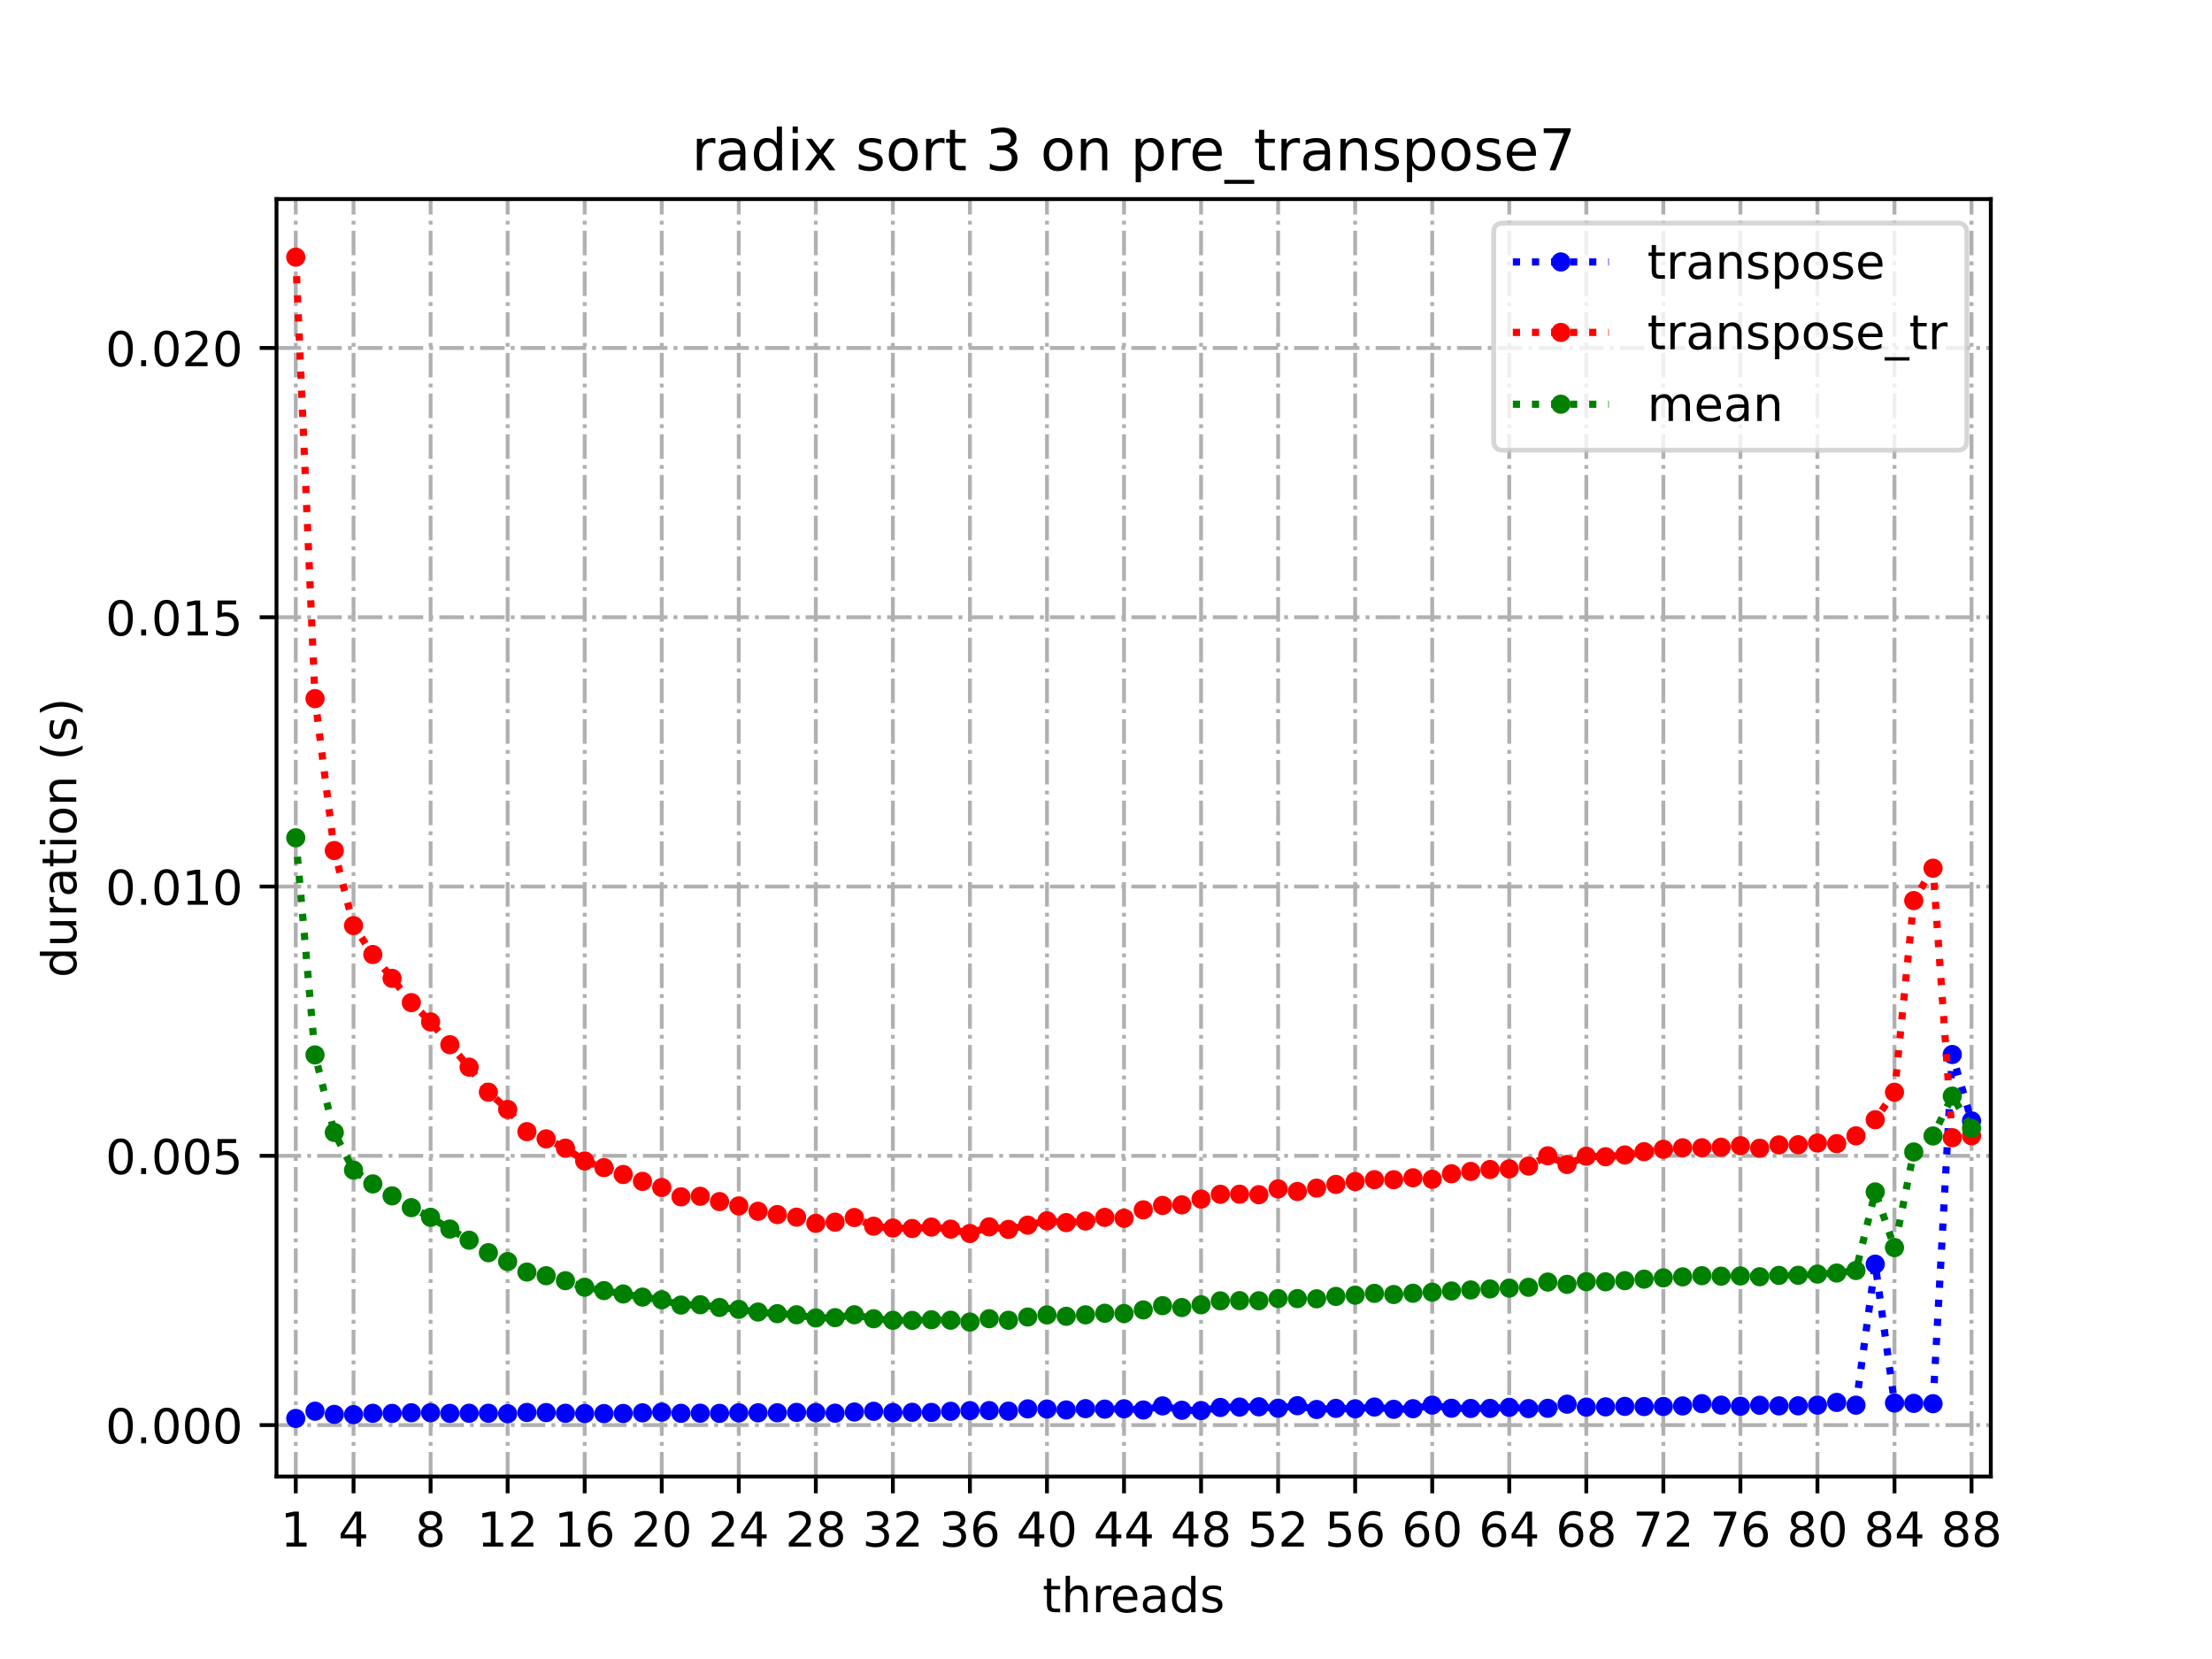 <?xml version="1.0" encoding="utf-8" standalone="no"?>
<!DOCTYPE svg PUBLIC "-//W3C//DTD SVG 1.1//EN"
  "http://www.w3.org/Graphics/SVG/1.1/DTD/svg11.dtd">
<!-- Created with matplotlib (https://matplotlib.org/) -->
<svg height="345.6pt" version="1.1" viewBox="0 0 460.8 345.6" width="460.8pt" xmlns="http://www.w3.org/2000/svg" xmlns:xlink="http://www.w3.org/1999/xlink">
 <defs>
  <style type="text/css">*{stroke-linecap:butt;stroke-linejoin:round;}</style>
 </defs>
 <g id="figure_1">
  <g id="patch_1">
   <path d="M 0 345.6 
L 460.8 345.6 
L 460.8 0 
L 0 0 
z
" style="fill:#ffffff;"/>
  </g>
  <g id="axes_1">
   <g id="patch_2">
    <path d="M 57.6 307.584 
L 414.72 307.584 
L 414.72 41.472 
L 57.6 41.472 
z
" style="fill:#ffffff;"/>
   </g>
   <g id="matplotlib.axis_1">
    <g id="xtick_1">
     <g id="line2d_1">
      <path clip-path="url(#p92504bbcc3)" d="M 61.613 307.584 
L 61.613 41.472 
" style="fill:none;stroke:#b0b0b0;stroke-dasharray:5.12,1.28,0.8,1.28;stroke-dashoffset:0;stroke-width:0.8;"/>
     </g>
     <g id="line2d_2">
      <defs>
       <path d="M 0 0 
L 0 3.5 
" id="m6b1fb06185" style="stroke:#000000;stroke-width:0.8;"/>
      </defs>
      <g>
       <use style="stroke:#000000;stroke-width:0.8;" x="61.613" xlink:href="#m6b1fb06185" y="307.584"/>
      </g>
     </g>
     <g id="text_1">
      <!-- 1 -->
      <g transform="translate(58.431 322.182)scale(0.1 -0.1)">
       <defs>
        <path d="M 12.406 8.297 
L 28.516 8.297 
L 28.516 63.922 
L 10.984 60.406 
L 10.984 69.391 
L 28.422 72.906 
L 38.281 72.906 
L 38.281 8.297 
L 54.391 8.297 
L 54.391 0 
L 12.406 0 
z
" id="DejaVuSans-49"/>
       </defs>
       <use xlink:href="#DejaVuSans-49"/>
      </g>
     </g>
    </g>
    <g id="xtick_2">
     <g id="line2d_3">
      <path clip-path="url(#p92504bbcc3)" d="M 73.65 307.584 
L 73.65 41.472 
" style="fill:none;stroke:#b0b0b0;stroke-dasharray:5.12,1.28,0.8,1.28;stroke-dashoffset:0;stroke-width:0.8;"/>
     </g>
     <g id="line2d_4">
      <g>
       <use style="stroke:#000000;stroke-width:0.8;" x="73.65" xlink:href="#m6b1fb06185" y="307.584"/>
      </g>
     </g>
     <g id="text_2">
      <!-- 4 -->
      <g transform="translate(70.469 322.182)scale(0.1 -0.1)">
       <defs>
        <path d="M 37.797 64.312 
L 12.891 25.391 
L 37.797 25.391 
z
M 35.203 72.906 
L 47.609 72.906 
L 47.609 25.391 
L 58.016 25.391 
L 58.016 17.188 
L 47.609 17.188 
L 47.609 0 
L 37.797 0 
L 37.797 17.188 
L 4.891 17.188 
L 4.891 26.703 
z
" id="DejaVuSans-52"/>
       </defs>
       <use xlink:href="#DejaVuSans-52"/>
      </g>
     </g>
    </g>
    <g id="xtick_3">
     <g id="line2d_5">
      <path clip-path="url(#p92504bbcc3)" d="M 89.701 307.584 
L 89.701 41.472 
" style="fill:none;stroke:#b0b0b0;stroke-dasharray:5.12,1.28,0.8,1.28;stroke-dashoffset:0;stroke-width:0.8;"/>
     </g>
     <g id="line2d_6">
      <g>
       <use style="stroke:#000000;stroke-width:0.8;" x="89.701" xlink:href="#m6b1fb06185" y="307.584"/>
      </g>
     </g>
     <g id="text_3">
      <!-- 8 -->
      <g transform="translate(86.519 322.182)scale(0.1 -0.1)">
       <defs>
        <path d="M 31.781 34.625 
Q 24.75 34.625 20.719 30.859 
Q 16.703 27.094 16.703 20.516 
Q 16.703 13.922 20.719 10.156 
Q 24.75 6.391 31.781 6.391 
Q 38.812 6.391 42.859 10.172 
Q 46.922 13.969 46.922 20.516 
Q 46.922 27.094 42.891 30.859 
Q 38.875 34.625 31.781 34.625 
z
M 21.922 38.812 
Q 15.578 40.375 12.031 44.719 
Q 8.5 49.078 8.5 55.328 
Q 8.5 64.062 14.719 69.141 
Q 20.953 74.219 31.781 74.219 
Q 42.672 74.219 48.875 69.141 
Q 55.078 64.062 55.078 55.328 
Q 55.078 49.078 51.531 44.719 
Q 48 40.375 41.703 38.812 
Q 48.828 37.156 52.797 32.312 
Q 56.781 27.484 56.781 20.516 
Q 56.781 9.906 50.312 4.234 
Q 43.844 -1.422 31.781 -1.422 
Q 19.734 -1.422 13.25 4.234 
Q 6.781 9.906 6.781 20.516 
Q 6.781 27.484 10.781 32.312 
Q 14.797 37.156 21.922 38.812 
z
M 18.312 54.391 
Q 18.312 48.734 21.844 45.562 
Q 25.391 42.391 31.781 42.391 
Q 38.141 42.391 41.719 45.562 
Q 45.312 48.734 45.312 54.391 
Q 45.312 60.062 41.719 63.234 
Q 38.141 66.406 31.781 66.406 
Q 25.391 66.406 21.844 63.234 
Q 18.312 60.062 18.312 54.391 
z
" id="DejaVuSans-56"/>
       </defs>
       <use xlink:href="#DejaVuSans-56"/>
      </g>
     </g>
    </g>
    <g id="xtick_4">
     <g id="line2d_7">
      <path clip-path="url(#p92504bbcc3)" d="M 105.751 307.584 
L 105.751 41.472 
" style="fill:none;stroke:#b0b0b0;stroke-dasharray:5.12,1.28,0.8,1.28;stroke-dashoffset:0;stroke-width:0.8;"/>
     </g>
     <g id="line2d_8">
      <g>
       <use style="stroke:#000000;stroke-width:0.8;" x="105.751" xlink:href="#m6b1fb06185" y="307.584"/>
      </g>
     </g>
     <g id="text_4">
      <!-- 12 -->
      <g transform="translate(99.389 322.182)scale(0.1 -0.1)">
       <defs>
        <path d="M 19.188 8.297 
L 53.609 8.297 
L 53.609 0 
L 7.328 0 
L 7.328 8.297 
Q 12.938 14.109 22.625 23.891 
Q 32.328 33.688 34.812 36.531 
Q 39.547 41.844 41.422 45.531 
Q 43.312 49.219 43.312 52.781 
Q 43.312 58.594 39.234 62.25 
Q 35.156 65.922 28.609 65.922 
Q 23.969 65.922 18.812 64.312 
Q 13.672 62.703 7.812 59.422 
L 7.812 69.391 
Q 13.766 71.781 18.938 73 
Q 24.125 74.219 28.422 74.219 
Q 39.75 74.219 46.484 68.547 
Q 53.219 62.891 53.219 53.422 
Q 53.219 48.922 51.531 44.891 
Q 49.859 40.875 45.406 35.406 
Q 44.188 33.984 37.641 27.219 
Q 31.109 20.453 19.188 8.297 
z
" id="DejaVuSans-50"/>
       </defs>
       <use xlink:href="#DejaVuSans-49"/>
       <use x="63.623" xlink:href="#DejaVuSans-50"/>
      </g>
     </g>
    </g>
    <g id="xtick_5">
     <g id="line2d_9">
      <path clip-path="url(#p92504bbcc3)" d="M 121.801 307.584 
L 121.801 41.472 
" style="fill:none;stroke:#b0b0b0;stroke-dasharray:5.12,1.28,0.8,1.28;stroke-dashoffset:0;stroke-width:0.8;"/>
     </g>
     <g id="line2d_10">
      <g>
       <use style="stroke:#000000;stroke-width:0.8;" x="121.801" xlink:href="#m6b1fb06185" y="307.584"/>
      </g>
     </g>
     <g id="text_5">
      <!-- 16 -->
      <g transform="translate(115.439 322.182)scale(0.1 -0.1)">
       <defs>
        <path d="M 33.016 40.375 
Q 26.375 40.375 22.484 35.828 
Q 18.609 31.297 18.609 23.391 
Q 18.609 15.531 22.484 10.953 
Q 26.375 6.391 33.016 6.391 
Q 39.656 6.391 43.531 10.953 
Q 47.406 15.531 47.406 23.391 
Q 47.406 31.297 43.531 35.828 
Q 39.656 40.375 33.016 40.375 
z
M 52.594 71.297 
L 52.594 62.312 
Q 48.875 64.062 45.094 64.984 
Q 41.312 65.922 37.594 65.922 
Q 27.828 65.922 22.672 59.328 
Q 17.531 52.734 16.797 39.406 
Q 19.672 43.656 24.016 45.922 
Q 28.375 48.188 33.594 48.188 
Q 44.578 48.188 50.953 41.516 
Q 57.328 34.859 57.328 23.391 
Q 57.328 12.156 50.688 5.359 
Q 44.047 -1.422 33.016 -1.422 
Q 20.359 -1.422 13.672 8.266 
Q 6.984 17.969 6.984 36.375 
Q 6.984 53.656 15.188 63.938 
Q 23.391 74.219 37.203 74.219 
Q 40.922 74.219 44.703 73.484 
Q 48.484 72.75 52.594 71.297 
z
" id="DejaVuSans-54"/>
       </defs>
       <use xlink:href="#DejaVuSans-49"/>
       <use x="63.623" xlink:href="#DejaVuSans-54"/>
      </g>
     </g>
    </g>
    <g id="xtick_6">
     <g id="line2d_11">
      <path clip-path="url(#p92504bbcc3)" d="M 137.852 307.584 
L 137.852 41.472 
" style="fill:none;stroke:#b0b0b0;stroke-dasharray:5.12,1.28,0.8,1.28;stroke-dashoffset:0;stroke-width:0.8;"/>
     </g>
     <g id="line2d_12">
      <g>
       <use style="stroke:#000000;stroke-width:0.8;" x="137.852" xlink:href="#m6b1fb06185" y="307.584"/>
      </g>
     </g>
     <g id="text_6">
      <!-- 20 -->
      <g transform="translate(131.489 322.182)scale(0.1 -0.1)">
       <defs>
        <path d="M 31.781 66.406 
Q 24.172 66.406 20.328 58.906 
Q 16.5 51.422 16.5 36.375 
Q 16.5 21.391 20.328 13.891 
Q 24.172 6.391 31.781 6.391 
Q 39.453 6.391 43.281 13.891 
Q 47.125 21.391 47.125 36.375 
Q 47.125 51.422 43.281 58.906 
Q 39.453 66.406 31.781 66.406 
z
M 31.781 74.219 
Q 44.047 74.219 50.516 64.516 
Q 56.984 54.828 56.984 36.375 
Q 56.984 17.969 50.516 8.266 
Q 44.047 -1.422 31.781 -1.422 
Q 19.531 -1.422 13.062 8.266 
Q 6.594 17.969 6.594 36.375 
Q 6.594 54.828 13.062 64.516 
Q 19.531 74.219 31.781 74.219 
z
" id="DejaVuSans-48"/>
       </defs>
       <use xlink:href="#DejaVuSans-50"/>
       <use x="63.623" xlink:href="#DejaVuSans-48"/>
      </g>
     </g>
    </g>
    <g id="xtick_7">
     <g id="line2d_13">
      <path clip-path="url(#p92504bbcc3)" d="M 153.902 307.584 
L 153.902 41.472 
" style="fill:none;stroke:#b0b0b0;stroke-dasharray:5.12,1.28,0.8,1.28;stroke-dashoffset:0;stroke-width:0.8;"/>
     </g>
     <g id="line2d_14">
      <g>
       <use style="stroke:#000000;stroke-width:0.8;" x="153.902" xlink:href="#m6b1fb06185" y="307.584"/>
      </g>
     </g>
     <g id="text_7">
      <!-- 24 -->
      <g transform="translate(147.54 322.182)scale(0.1 -0.1)">
       <use xlink:href="#DejaVuSans-50"/>
       <use x="63.623" xlink:href="#DejaVuSans-52"/>
      </g>
     </g>
    </g>
    <g id="xtick_8">
     <g id="line2d_15">
      <path clip-path="url(#p92504bbcc3)" d="M 169.952 307.584 
L 169.952 41.472 
" style="fill:none;stroke:#b0b0b0;stroke-dasharray:5.12,1.28,0.8,1.28;stroke-dashoffset:0;stroke-width:0.8;"/>
     </g>
     <g id="line2d_16">
      <g>
       <use style="stroke:#000000;stroke-width:0.8;" x="169.952" xlink:href="#m6b1fb06185" y="307.584"/>
      </g>
     </g>
     <g id="text_8">
      <!-- 28 -->
      <g transform="translate(163.59 322.182)scale(0.1 -0.1)">
       <use xlink:href="#DejaVuSans-50"/>
       <use x="63.623" xlink:href="#DejaVuSans-56"/>
      </g>
     </g>
    </g>
    <g id="xtick_9">
     <g id="line2d_17">
      <path clip-path="url(#p92504bbcc3)" d="M 186.003 307.584 
L 186.003 41.472 
" style="fill:none;stroke:#b0b0b0;stroke-dasharray:5.12,1.28,0.8,1.28;stroke-dashoffset:0;stroke-width:0.8;"/>
     </g>
     <g id="line2d_18">
      <g>
       <use style="stroke:#000000;stroke-width:0.8;" x="186.003" xlink:href="#m6b1fb06185" y="307.584"/>
      </g>
     </g>
     <g id="text_9">
      <!-- 32 -->
      <g transform="translate(179.64 322.182)scale(0.1 -0.1)">
       <defs>
        <path d="M 40.578 39.312 
Q 47.656 37.797 51.625 33 
Q 55.609 28.219 55.609 21.188 
Q 55.609 10.406 48.188 4.484 
Q 40.766 -1.422 27.094 -1.422 
Q 22.516 -1.422 17.656 -0.516 
Q 12.797 0.391 7.625 2.203 
L 7.625 11.719 
Q 11.719 9.328 16.594 8.109 
Q 21.484 6.891 26.812 6.891 
Q 36.078 6.891 40.938 10.547 
Q 45.797 14.203 45.797 21.188 
Q 45.797 27.641 41.281 31.266 
Q 36.766 34.906 28.719 34.906 
L 20.219 34.906 
L 20.219 43.016 
L 29.109 43.016 
Q 36.375 43.016 40.234 45.922 
Q 44.094 48.828 44.094 54.297 
Q 44.094 59.906 40.109 62.906 
Q 36.141 65.922 28.719 65.922 
Q 24.656 65.922 20.016 65.031 
Q 15.375 64.156 9.812 62.312 
L 9.812 71.094 
Q 15.438 72.656 20.344 73.438 
Q 25.25 74.219 29.594 74.219 
Q 40.828 74.219 47.359 69.109 
Q 53.906 64.016 53.906 55.328 
Q 53.906 49.266 50.438 45.094 
Q 46.969 40.922 40.578 39.312 
z
" id="DejaVuSans-51"/>
       </defs>
       <use xlink:href="#DejaVuSans-51"/>
       <use x="63.623" xlink:href="#DejaVuSans-50"/>
      </g>
     </g>
    </g>
    <g id="xtick_10">
     <g id="line2d_19">
      <path clip-path="url(#p92504bbcc3)" d="M 202.053 307.584 
L 202.053 41.472 
" style="fill:none;stroke:#b0b0b0;stroke-dasharray:5.12,1.28,0.8,1.28;stroke-dashoffset:0;stroke-width:0.8;"/>
     </g>
     <g id="line2d_20">
      <g>
       <use style="stroke:#000000;stroke-width:0.8;" x="202.053" xlink:href="#m6b1fb06185" y="307.584"/>
      </g>
     </g>
     <g id="text_10">
      <!-- 36 -->
      <g transform="translate(195.691 322.182)scale(0.1 -0.1)">
       <use xlink:href="#DejaVuSans-51"/>
       <use x="63.623" xlink:href="#DejaVuSans-54"/>
      </g>
     </g>
    </g>
    <g id="xtick_11">
     <g id="line2d_21">
      <path clip-path="url(#p92504bbcc3)" d="M 218.103 307.584 
L 218.103 41.472 
" style="fill:none;stroke:#b0b0b0;stroke-dasharray:5.12,1.28,0.8,1.28;stroke-dashoffset:0;stroke-width:0.8;"/>
     </g>
     <g id="line2d_22">
      <g>
       <use style="stroke:#000000;stroke-width:0.8;" x="218.103" xlink:href="#m6b1fb06185" y="307.584"/>
      </g>
     </g>
     <g id="text_11">
      <!-- 40 -->
      <g transform="translate(211.741 322.182)scale(0.1 -0.1)">
       <use xlink:href="#DejaVuSans-52"/>
       <use x="63.623" xlink:href="#DejaVuSans-48"/>
      </g>
     </g>
    </g>
    <g id="xtick_12">
     <g id="line2d_23">
      <path clip-path="url(#p92504bbcc3)" d="M 234.154 307.584 
L 234.154 41.472 
" style="fill:none;stroke:#b0b0b0;stroke-dasharray:5.12,1.28,0.8,1.28;stroke-dashoffset:0;stroke-width:0.8;"/>
     </g>
     <g id="line2d_24">
      <g>
       <use style="stroke:#000000;stroke-width:0.8;" x="234.154" xlink:href="#m6b1fb06185" y="307.584"/>
      </g>
     </g>
     <g id="text_12">
      <!-- 44 -->
      <g transform="translate(227.791 322.182)scale(0.1 -0.1)">
       <use xlink:href="#DejaVuSans-52"/>
       <use x="63.623" xlink:href="#DejaVuSans-52"/>
      </g>
     </g>
    </g>
    <g id="xtick_13">
     <g id="line2d_25">
      <path clip-path="url(#p92504bbcc3)" d="M 250.204 307.584 
L 250.204 41.472 
" style="fill:none;stroke:#b0b0b0;stroke-dasharray:5.12,1.28,0.8,1.28;stroke-dashoffset:0;stroke-width:0.8;"/>
     </g>
     <g id="line2d_26">
      <g>
       <use style="stroke:#000000;stroke-width:0.8;" x="250.204" xlink:href="#m6b1fb06185" y="307.584"/>
      </g>
     </g>
     <g id="text_13">
      <!-- 48 -->
      <g transform="translate(243.842 322.182)scale(0.1 -0.1)">
       <use xlink:href="#DejaVuSans-52"/>
       <use x="63.623" xlink:href="#DejaVuSans-56"/>
      </g>
     </g>
    </g>
    <g id="xtick_14">
     <g id="line2d_27">
      <path clip-path="url(#p92504bbcc3)" d="M 266.254 307.584 
L 266.254 41.472 
" style="fill:none;stroke:#b0b0b0;stroke-dasharray:5.12,1.28,0.8,1.28;stroke-dashoffset:0;stroke-width:0.8;"/>
     </g>
     <g id="line2d_28">
      <g>
       <use style="stroke:#000000;stroke-width:0.8;" x="266.254" xlink:href="#m6b1fb06185" y="307.584"/>
      </g>
     </g>
     <g id="text_14">
      <!-- 52 -->
      <g transform="translate(259.892 322.182)scale(0.1 -0.1)">
       <defs>
        <path d="M 10.797 72.906 
L 49.516 72.906 
L 49.516 64.594 
L 19.828 64.594 
L 19.828 46.734 
Q 21.969 47.469 24.109 47.828 
Q 26.266 48.188 28.422 48.188 
Q 40.625 48.188 47.75 41.5 
Q 54.891 34.812 54.891 23.391 
Q 54.891 11.625 47.562 5.094 
Q 40.234 -1.422 26.906 -1.422 
Q 22.312 -1.422 17.547 -0.641 
Q 12.797 0.141 7.719 1.703 
L 7.719 11.625 
Q 12.109 9.234 16.797 8.062 
Q 21.484 6.891 26.703 6.891 
Q 35.156 6.891 40.078 11.328 
Q 45.016 15.766 45.016 23.391 
Q 45.016 31 40.078 35.438 
Q 35.156 39.891 26.703 39.891 
Q 22.75 39.891 18.812 39.016 
Q 14.891 38.141 10.797 36.281 
z
" id="DejaVuSans-53"/>
       </defs>
       <use xlink:href="#DejaVuSans-53"/>
       <use x="63.623" xlink:href="#DejaVuSans-50"/>
      </g>
     </g>
    </g>
    <g id="xtick_15">
     <g id="line2d_29">
      <path clip-path="url(#p92504bbcc3)" d="M 282.305 307.584 
L 282.305 41.472 
" style="fill:none;stroke:#b0b0b0;stroke-dasharray:5.12,1.28,0.8,1.28;stroke-dashoffset:0;stroke-width:0.8;"/>
     </g>
     <g id="line2d_30">
      <g>
       <use style="stroke:#000000;stroke-width:0.8;" x="282.305" xlink:href="#m6b1fb06185" y="307.584"/>
      </g>
     </g>
     <g id="text_15">
      <!-- 56 -->
      <g transform="translate(275.942 322.182)scale(0.1 -0.1)">
       <use xlink:href="#DejaVuSans-53"/>
       <use x="63.623" xlink:href="#DejaVuSans-54"/>
      </g>
     </g>
    </g>
    <g id="xtick_16">
     <g id="line2d_31">
      <path clip-path="url(#p92504bbcc3)" d="M 298.355 307.584 
L 298.355 41.472 
" style="fill:none;stroke:#b0b0b0;stroke-dasharray:5.12,1.28,0.8,1.28;stroke-dashoffset:0;stroke-width:0.8;"/>
     </g>
     <g id="line2d_32">
      <g>
       <use style="stroke:#000000;stroke-width:0.8;" x="298.355" xlink:href="#m6b1fb06185" y="307.584"/>
      </g>
     </g>
     <g id="text_16">
      <!-- 60 -->
      <g transform="translate(291.993 322.182)scale(0.1 -0.1)">
       <use xlink:href="#DejaVuSans-54"/>
       <use x="63.623" xlink:href="#DejaVuSans-48"/>
      </g>
     </g>
    </g>
    <g id="xtick_17">
     <g id="line2d_33">
      <path clip-path="url(#p92504bbcc3)" d="M 314.405 307.584 
L 314.405 41.472 
" style="fill:none;stroke:#b0b0b0;stroke-dasharray:5.12,1.28,0.8,1.28;stroke-dashoffset:0;stroke-width:0.8;"/>
     </g>
     <g id="line2d_34">
      <g>
       <use style="stroke:#000000;stroke-width:0.8;" x="314.405" xlink:href="#m6b1fb06185" y="307.584"/>
      </g>
     </g>
     <g id="text_17">
      <!-- 64 -->
      <g transform="translate(308.043 322.182)scale(0.1 -0.1)">
       <use xlink:href="#DejaVuSans-54"/>
       <use x="63.623" xlink:href="#DejaVuSans-52"/>
      </g>
     </g>
    </g>
    <g id="xtick_18">
     <g id="line2d_35">
      <path clip-path="url(#p92504bbcc3)" d="M 330.456 307.584 
L 330.456 41.472 
" style="fill:none;stroke:#b0b0b0;stroke-dasharray:5.12,1.28,0.8,1.28;stroke-dashoffset:0;stroke-width:0.8;"/>
     </g>
     <g id="line2d_36">
      <g>
       <use style="stroke:#000000;stroke-width:0.8;" x="330.456" xlink:href="#m6b1fb06185" y="307.584"/>
      </g>
     </g>
     <g id="text_18">
      <!-- 68 -->
      <g transform="translate(324.093 322.182)scale(0.1 -0.1)">
       <use xlink:href="#DejaVuSans-54"/>
       <use x="63.623" xlink:href="#DejaVuSans-56"/>
      </g>
     </g>
    </g>
    <g id="xtick_19">
     <g id="line2d_37">
      <path clip-path="url(#p92504bbcc3)" d="M 346.506 307.584 
L 346.506 41.472 
" style="fill:none;stroke:#b0b0b0;stroke-dasharray:5.12,1.28,0.8,1.28;stroke-dashoffset:0;stroke-width:0.8;"/>
     </g>
     <g id="line2d_38">
      <g>
       <use style="stroke:#000000;stroke-width:0.8;" x="346.506" xlink:href="#m6b1fb06185" y="307.584"/>
      </g>
     </g>
     <g id="text_19">
      <!-- 72 -->
      <g transform="translate(340.144 322.182)scale(0.1 -0.1)">
       <defs>
        <path d="M 8.203 72.906 
L 55.078 72.906 
L 55.078 68.703 
L 28.609 0 
L 18.312 0 
L 43.219 64.594 
L 8.203 64.594 
z
" id="DejaVuSans-55"/>
       </defs>
       <use xlink:href="#DejaVuSans-55"/>
       <use x="63.623" xlink:href="#DejaVuSans-50"/>
      </g>
     </g>
    </g>
    <g id="xtick_20">
     <g id="line2d_39">
      <path clip-path="url(#p92504bbcc3)" d="M 362.556 307.584 
L 362.556 41.472 
" style="fill:none;stroke:#b0b0b0;stroke-dasharray:5.12,1.28,0.8,1.28;stroke-dashoffset:0;stroke-width:0.8;"/>
     </g>
     <g id="line2d_40">
      <g>
       <use style="stroke:#000000;stroke-width:0.8;" x="362.556" xlink:href="#m6b1fb06185" y="307.584"/>
      </g>
     </g>
     <g id="text_20">
      <!-- 76 -->
      <g transform="translate(356.194 322.182)scale(0.1 -0.1)">
       <use xlink:href="#DejaVuSans-55"/>
       <use x="63.623" xlink:href="#DejaVuSans-54"/>
      </g>
     </g>
    </g>
    <g id="xtick_21">
     <g id="line2d_41">
      <path clip-path="url(#p92504bbcc3)" d="M 378.607 307.584 
L 378.607 41.472 
" style="fill:none;stroke:#b0b0b0;stroke-dasharray:5.12,1.28,0.8,1.28;stroke-dashoffset:0;stroke-width:0.8;"/>
     </g>
     <g id="line2d_42">
      <g>
       <use style="stroke:#000000;stroke-width:0.8;" x="378.607" xlink:href="#m6b1fb06185" y="307.584"/>
      </g>
     </g>
     <g id="text_21">
      <!-- 80 -->
      <g transform="translate(372.244 322.182)scale(0.1 -0.1)">
       <use xlink:href="#DejaVuSans-56"/>
       <use x="63.623" xlink:href="#DejaVuSans-48"/>
      </g>
     </g>
    </g>
    <g id="xtick_22">
     <g id="line2d_43">
      <path clip-path="url(#p92504bbcc3)" d="M 394.657 307.584 
L 394.657 41.472 
" style="fill:none;stroke:#b0b0b0;stroke-dasharray:5.12,1.28,0.8,1.28;stroke-dashoffset:0;stroke-width:0.8;"/>
     </g>
     <g id="line2d_44">
      <g>
       <use style="stroke:#000000;stroke-width:0.8;" x="394.657" xlink:href="#m6b1fb06185" y="307.584"/>
      </g>
     </g>
     <g id="text_22">
      <!-- 84 -->
      <g transform="translate(388.295 322.182)scale(0.1 -0.1)">
       <use xlink:href="#DejaVuSans-56"/>
       <use x="63.623" xlink:href="#DejaVuSans-52"/>
      </g>
     </g>
    </g>
    <g id="xtick_23">
     <g id="line2d_45">
      <path clip-path="url(#p92504bbcc3)" d="M 410.707 307.584 
L 410.707 41.472 
" style="fill:none;stroke:#b0b0b0;stroke-dasharray:5.12,1.28,0.8,1.28;stroke-dashoffset:0;stroke-width:0.8;"/>
     </g>
     <g id="line2d_46">
      <g>
       <use style="stroke:#000000;stroke-width:0.8;" x="410.707" xlink:href="#m6b1fb06185" y="307.584"/>
      </g>
     </g>
     <g id="text_23">
      <!-- 88 -->
      <g transform="translate(404.345 322.182)scale(0.1 -0.1)">
       <use xlink:href="#DejaVuSans-56"/>
       <use x="63.623" xlink:href="#DejaVuSans-56"/>
      </g>
     </g>
    </g>
    <g id="text_24">
     <!-- threads -->
     <g transform="translate(217.169 335.861)scale(0.1 -0.1)">
      <defs>
       <path d="M 18.312 70.219 
L 18.312 54.688 
L 36.812 54.688 
L 36.812 47.703 
L 18.312 47.703 
L 18.312 18.016 
Q 18.312 11.328 20.141 9.422 
Q 21.969 7.516 27.594 7.516 
L 36.812 7.516 
L 36.812 0 
L 27.594 0 
Q 17.188 0 13.234 3.875 
Q 9.281 7.766 9.281 18.016 
L 9.281 47.703 
L 2.688 47.703 
L 2.688 54.688 
L 9.281 54.688 
L 9.281 70.219 
z
" id="DejaVuSans-116"/>
       <path d="M 54.891 33.016 
L 54.891 0 
L 45.906 0 
L 45.906 32.719 
Q 45.906 40.484 42.875 44.328 
Q 39.844 48.188 33.797 48.188 
Q 26.516 48.188 22.312 43.547 
Q 18.109 38.922 18.109 30.906 
L 18.109 0 
L 9.078 0 
L 9.078 75.984 
L 18.109 75.984 
L 18.109 46.188 
Q 21.344 51.125 25.703 53.562 
Q 30.078 56 35.797 56 
Q 45.219 56 50.047 50.172 
Q 54.891 44.344 54.891 33.016 
z
" id="DejaVuSans-104"/>
       <path d="M 41.109 46.297 
Q 39.594 47.172 37.812 47.578 
Q 36.031 48 33.891 48 
Q 26.266 48 22.188 43.047 
Q 18.109 38.094 18.109 28.812 
L 18.109 0 
L 9.078 0 
L 9.078 54.688 
L 18.109 54.688 
L 18.109 46.188 
Q 20.953 51.172 25.484 53.578 
Q 30.031 56 36.531 56 
Q 37.453 56 38.578 55.875 
Q 39.703 55.766 41.062 55.516 
z
" id="DejaVuSans-114"/>
       <path d="M 56.203 29.594 
L 56.203 25.203 
L 14.891 25.203 
Q 15.484 15.922 20.484 11.062 
Q 25.484 6.203 34.422 6.203 
Q 39.594 6.203 44.453 7.469 
Q 49.312 8.734 54.109 11.281 
L 54.109 2.781 
Q 49.266 0.734 44.188 -0.344 
Q 39.109 -1.422 33.891 -1.422 
Q 20.797 -1.422 13.156 6.188 
Q 5.516 13.812 5.516 26.812 
Q 5.516 40.234 12.766 48.109 
Q 20.016 56 32.328 56 
Q 43.359 56 49.781 48.891 
Q 56.203 41.797 56.203 29.594 
z
M 47.219 32.234 
Q 47.125 39.594 43.094 43.984 
Q 39.062 48.391 32.422 48.391 
Q 24.906 48.391 20.391 44.141 
Q 15.875 39.891 15.188 32.172 
z
" id="DejaVuSans-101"/>
       <path d="M 34.281 27.484 
Q 23.391 27.484 19.188 25 
Q 14.984 22.516 14.984 16.5 
Q 14.984 11.719 18.141 8.906 
Q 21.297 6.109 26.703 6.109 
Q 34.188 6.109 38.703 11.406 
Q 43.219 16.703 43.219 25.484 
L 43.219 27.484 
z
M 52.203 31.203 
L 52.203 0 
L 43.219 0 
L 43.219 8.297 
Q 40.141 3.328 35.547 0.953 
Q 30.953 -1.422 24.312 -1.422 
Q 15.922 -1.422 10.953 3.297 
Q 6 8.016 6 15.922 
Q 6 25.141 12.172 29.828 
Q 18.359 34.516 30.609 34.516 
L 43.219 34.516 
L 43.219 35.406 
Q 43.219 41.609 39.141 45 
Q 35.062 48.391 27.688 48.391 
Q 23 48.391 18.547 47.266 
Q 14.109 46.141 10.016 43.891 
L 10.016 52.203 
Q 14.938 54.109 19.578 55.047 
Q 24.219 56 28.609 56 
Q 40.484 56 46.344 49.844 
Q 52.203 43.703 52.203 31.203 
z
" id="DejaVuSans-97"/>
       <path d="M 45.406 46.391 
L 45.406 75.984 
L 54.391 75.984 
L 54.391 0 
L 45.406 0 
L 45.406 8.203 
Q 42.578 3.328 38.25 0.953 
Q 33.938 -1.422 27.875 -1.422 
Q 17.969 -1.422 11.734 6.484 
Q 5.516 14.406 5.516 27.297 
Q 5.516 40.188 11.734 48.094 
Q 17.969 56 27.875 56 
Q 33.938 56 38.25 53.625 
Q 42.578 51.266 45.406 46.391 
z
M 14.797 27.297 
Q 14.797 17.391 18.875 11.75 
Q 22.953 6.109 30.078 6.109 
Q 37.203 6.109 41.297 11.75 
Q 45.406 17.391 45.406 27.297 
Q 45.406 37.203 41.297 42.844 
Q 37.203 48.484 30.078 48.484 
Q 22.953 48.484 18.875 42.844 
Q 14.797 37.203 14.797 27.297 
z
" id="DejaVuSans-100"/>
       <path d="M 44.281 53.078 
L 44.281 44.578 
Q 40.484 46.531 36.375 47.5 
Q 32.281 48.484 27.875 48.484 
Q 21.188 48.484 17.844 46.438 
Q 14.5 44.391 14.5 40.281 
Q 14.5 37.156 16.891 35.375 
Q 19.281 33.594 26.516 31.984 
L 29.594 31.297 
Q 39.156 29.25 43.188 25.516 
Q 47.219 21.781 47.219 15.094 
Q 47.219 7.469 41.188 3.016 
Q 35.156 -1.422 24.609 -1.422 
Q 20.219 -1.422 15.453 -0.562 
Q 10.688 0.297 5.422 2 
L 5.422 11.281 
Q 10.406 8.688 15.234 7.391 
Q 20.062 6.109 24.812 6.109 
Q 31.156 6.109 34.562 8.281 
Q 37.984 10.453 37.984 14.406 
Q 37.984 18.062 35.516 20.016 
Q 33.062 21.969 24.703 23.781 
L 21.578 24.516 
Q 13.234 26.266 9.516 29.906 
Q 5.812 33.547 5.812 39.891 
Q 5.812 47.609 11.281 51.797 
Q 16.75 56 26.812 56 
Q 31.781 56 36.172 55.266 
Q 40.578 54.547 44.281 53.078 
z
" id="DejaVuSans-115"/>
      </defs>
      <use xlink:href="#DejaVuSans-116"/>
      <use x="39.209" xlink:href="#DejaVuSans-104"/>
      <use x="102.588" xlink:href="#DejaVuSans-114"/>
      <use x="141.451" xlink:href="#DejaVuSans-101"/>
      <use x="202.975" xlink:href="#DejaVuSans-97"/>
      <use x="264.254" xlink:href="#DejaVuSans-100"/>
      <use x="327.73" xlink:href="#DejaVuSans-115"/>
     </g>
    </g>
   </g>
   <g id="matplotlib.axis_2">
    <g id="ytick_1">
     <g id="line2d_47">
      <path clip-path="url(#p92504bbcc3)" d="M 57.6 296.872 
L 414.72 296.872 
" style="fill:none;stroke:#b0b0b0;stroke-dasharray:5.12,1.28,0.8,1.28;stroke-dashoffset:0;stroke-width:0.8;"/>
     </g>
     <g id="line2d_48">
      <defs>
       <path d="M 0 0 
L -3.5 0 
" id="m0fe42ee9f9" style="stroke:#000000;stroke-width:0.8;"/>
      </defs>
      <g>
       <use style="stroke:#000000;stroke-width:0.8;" x="57.6" xlink:href="#m0fe42ee9f9" y="296.872"/>
      </g>
     </g>
     <g id="text_25">
      <!-- 0.000 -->
      <g transform="translate(21.972 300.672)scale(0.1 -0.1)">
       <defs>
        <path d="M 10.688 12.406 
L 21 12.406 
L 21 0 
L 10.688 0 
z
" id="DejaVuSans-46"/>
       </defs>
       <use xlink:href="#DejaVuSans-48"/>
       <use x="63.623" xlink:href="#DejaVuSans-46"/>
       <use x="95.41" xlink:href="#DejaVuSans-48"/>
       <use x="159.033" xlink:href="#DejaVuSans-48"/>
       <use x="222.656" xlink:href="#DejaVuSans-48"/>
      </g>
     </g>
    </g>
    <g id="ytick_2">
     <g id="line2d_49">
      <path clip-path="url(#p92504bbcc3)" d="M 57.6 240.776 
L 414.72 240.776 
" style="fill:none;stroke:#b0b0b0;stroke-dasharray:5.12,1.28,0.8,1.28;stroke-dashoffset:0;stroke-width:0.8;"/>
     </g>
     <g id="line2d_50">
      <g>
       <use style="stroke:#000000;stroke-width:0.8;" x="57.6" xlink:href="#m0fe42ee9f9" y="240.776"/>
      </g>
     </g>
     <g id="text_26">
      <!-- 0.005 -->
      <g transform="translate(21.972 244.575)scale(0.1 -0.1)">
       <use xlink:href="#DejaVuSans-48"/>
       <use x="63.623" xlink:href="#DejaVuSans-46"/>
       <use x="95.41" xlink:href="#DejaVuSans-48"/>
       <use x="159.033" xlink:href="#DejaVuSans-48"/>
       <use x="222.656" xlink:href="#DejaVuSans-53"/>
      </g>
     </g>
    </g>
    <g id="ytick_3">
     <g id="line2d_51">
      <path clip-path="url(#p92504bbcc3)" d="M 57.6 184.679 
L 414.72 184.679 
" style="fill:none;stroke:#b0b0b0;stroke-dasharray:5.12,1.28,0.8,1.28;stroke-dashoffset:0;stroke-width:0.8;"/>
     </g>
     <g id="line2d_52">
      <g>
       <use style="stroke:#000000;stroke-width:0.8;" x="57.6" xlink:href="#m0fe42ee9f9" y="184.679"/>
      </g>
     </g>
     <g id="text_27">
      <!-- 0.010 -->
      <g transform="translate(21.972 188.478)scale(0.1 -0.1)">
       <use xlink:href="#DejaVuSans-48"/>
       <use x="63.623" xlink:href="#DejaVuSans-46"/>
       <use x="95.41" xlink:href="#DejaVuSans-48"/>
       <use x="159.033" xlink:href="#DejaVuSans-49"/>
       <use x="222.656" xlink:href="#DejaVuSans-48"/>
      </g>
     </g>
    </g>
    <g id="ytick_4">
     <g id="line2d_53">
      <path clip-path="url(#p92504bbcc3)" d="M 57.6 128.582 
L 414.72 128.582 
" style="fill:none;stroke:#b0b0b0;stroke-dasharray:5.12,1.28,0.8,1.28;stroke-dashoffset:0;stroke-width:0.8;"/>
     </g>
     <g id="line2d_54">
      <g>
       <use style="stroke:#000000;stroke-width:0.8;" x="57.6" xlink:href="#m0fe42ee9f9" y="128.582"/>
      </g>
     </g>
     <g id="text_28">
      <!-- 0.015 -->
      <g transform="translate(21.972 132.382)scale(0.1 -0.1)">
       <use xlink:href="#DejaVuSans-48"/>
       <use x="63.623" xlink:href="#DejaVuSans-46"/>
       <use x="95.41" xlink:href="#DejaVuSans-48"/>
       <use x="159.033" xlink:href="#DejaVuSans-49"/>
       <use x="222.656" xlink:href="#DejaVuSans-53"/>
      </g>
     </g>
    </g>
    <g id="ytick_5">
     <g id="line2d_55">
      <path clip-path="url(#p92504bbcc3)" d="M 57.6 72.486 
L 414.72 72.486 
" style="fill:none;stroke:#b0b0b0;stroke-dasharray:5.12,1.28,0.8,1.28;stroke-dashoffset:0;stroke-width:0.8;"/>
     </g>
     <g id="line2d_56">
      <g>
       <use style="stroke:#000000;stroke-width:0.8;" x="57.6" xlink:href="#m0fe42ee9f9" y="72.486"/>
      </g>
     </g>
     <g id="text_29">
      <!-- 0.020 -->
      <g transform="translate(21.972 76.285)scale(0.1 -0.1)">
       <use xlink:href="#DejaVuSans-48"/>
       <use x="63.623" xlink:href="#DejaVuSans-46"/>
       <use x="95.41" xlink:href="#DejaVuSans-48"/>
       <use x="159.033" xlink:href="#DejaVuSans-50"/>
       <use x="222.656" xlink:href="#DejaVuSans-48"/>
      </g>
     </g>
    </g>
    <g id="text_30">
     <!-- duration (s) -->
     <g transform="translate(15.892 203.663)rotate(-90)scale(0.1 -0.1)">
      <defs>
       <path d="M 8.5 21.578 
L 8.5 54.688 
L 17.484 54.688 
L 17.484 21.922 
Q 17.484 14.156 20.5 10.266 
Q 23.531 6.391 29.594 6.391 
Q 36.859 6.391 41.078 11.031 
Q 45.312 15.672 45.312 23.688 
L 45.312 54.688 
L 54.297 54.688 
L 54.297 0 
L 45.312 0 
L 45.312 8.406 
Q 42.047 3.422 37.719 1 
Q 33.406 -1.422 27.688 -1.422 
Q 18.266 -1.422 13.375 4.438 
Q 8.5 10.297 8.5 21.578 
z
M 31.109 56 
z
" id="DejaVuSans-117"/>
       <path d="M 9.422 54.688 
L 18.406 54.688 
L 18.406 0 
L 9.422 0 
z
M 9.422 75.984 
L 18.406 75.984 
L 18.406 64.594 
L 9.422 64.594 
z
" id="DejaVuSans-105"/>
       <path d="M 30.609 48.391 
Q 23.391 48.391 19.188 42.75 
Q 14.984 37.109 14.984 27.297 
Q 14.984 17.484 19.156 11.844 
Q 23.344 6.203 30.609 6.203 
Q 37.797 6.203 41.984 11.859 
Q 46.188 17.531 46.188 27.297 
Q 46.188 37.016 41.984 42.703 
Q 37.797 48.391 30.609 48.391 
z
M 30.609 56 
Q 42.328 56 49.016 48.375 
Q 55.719 40.766 55.719 27.297 
Q 55.719 13.875 49.016 6.219 
Q 42.328 -1.422 30.609 -1.422 
Q 18.844 -1.422 12.172 6.219 
Q 5.516 13.875 5.516 27.297 
Q 5.516 40.766 12.172 48.375 
Q 18.844 56 30.609 56 
z
" id="DejaVuSans-111"/>
       <path d="M 54.891 33.016 
L 54.891 0 
L 45.906 0 
L 45.906 32.719 
Q 45.906 40.484 42.875 44.328 
Q 39.844 48.188 33.797 48.188 
Q 26.516 48.188 22.312 43.547 
Q 18.109 38.922 18.109 30.906 
L 18.109 0 
L 9.078 0 
L 9.078 54.688 
L 18.109 54.688 
L 18.109 46.188 
Q 21.344 51.125 25.703 53.562 
Q 30.078 56 35.797 56 
Q 45.219 56 50.047 50.172 
Q 54.891 44.344 54.891 33.016 
z
" id="DejaVuSans-110"/>
       <path id="DejaVuSans-32"/>
       <path d="M 31 75.875 
Q 24.469 64.656 21.281 53.656 
Q 18.109 42.672 18.109 31.391 
Q 18.109 20.125 21.312 9.062 
Q 24.516 -2 31 -13.188 
L 23.188 -13.188 
Q 15.875 -1.703 12.234 9.375 
Q 8.594 20.453 8.594 31.391 
Q 8.594 42.281 12.203 53.312 
Q 15.828 64.359 23.188 75.875 
z
" id="DejaVuSans-40"/>
       <path d="M 8.016 75.875 
L 15.828 75.875 
Q 23.141 64.359 26.781 53.312 
Q 30.422 42.281 30.422 31.391 
Q 30.422 20.453 26.781 9.375 
Q 23.141 -1.703 15.828 -13.188 
L 8.016 -13.188 
Q 14.5 -2 17.703 9.062 
Q 20.906 20.125 20.906 31.391 
Q 20.906 42.672 17.703 53.656 
Q 14.5 64.656 8.016 75.875 
z
" id="DejaVuSans-41"/>
      </defs>
      <use xlink:href="#DejaVuSans-100"/>
      <use x="63.477" xlink:href="#DejaVuSans-117"/>
      <use x="126.855" xlink:href="#DejaVuSans-114"/>
      <use x="167.969" xlink:href="#DejaVuSans-97"/>
      <use x="229.248" xlink:href="#DejaVuSans-116"/>
      <use x="268.457" xlink:href="#DejaVuSans-105"/>
      <use x="296.24" xlink:href="#DejaVuSans-111"/>
      <use x="357.422" xlink:href="#DejaVuSans-110"/>
      <use x="420.801" xlink:href="#DejaVuSans-32"/>
      <use x="452.588" xlink:href="#DejaVuSans-40"/>
      <use x="491.602" xlink:href="#DejaVuSans-115"/>
      <use x="543.701" xlink:href="#DejaVuSans-41"/>
     </g>
    </g>
   </g>
   <g id="line2d_57">
    <path clip-path="url(#p92504bbcc3)" d="M 61.613 295.488 
L 65.625 293.978 
L 69.638 294.642 
L 73.65 294.695 
L 77.663 294.417 
L 81.676 294.434 
L 85.688 294.302 
L 89.701 294.289 
L 93.713 294.43 
L 97.726 294.406 
L 101.738 294.401 
L 105.751 294.503 
L 109.764 294.241 
L 113.776 294.263 
L 117.789 294.411 
L 121.801 294.463 
L 125.814 294.474 
L 129.827 294.454 
L 133.839 294.316 
L 137.852 294.167 
L 141.864 294.419 
L 145.877 294.396 
L 149.889 294.427 
L 153.902 294.319 
L 157.915 294.311 
L 161.927 294.305 
L 165.94 294.226 
L 169.952 294.266 
L 173.965 294.391 
L 177.978 294.149 
L 181.99 293.998 
L 186.003 294.257 
L 190.015 294.204 
L 194.028 294.232 
L 198.04 293.998 
L 202.053 293.863 
L 206.066 293.851 
L 210.078 293.964 
L 214.091 293.497 
L 218.103 293.527 
L 222.116 293.72 
L 226.129 293.445 
L 230.141 293.546 
L 234.154 293.472 
L 238.166 293.728 
L 242.179 292.875 
L 246.191 293.779 
L 250.204 293.845 
L 254.217 293.197 
L 258.229 293.122 
L 262.242 293.064 
L 266.254 293.357 
L 270.267 292.832 
L 274.28 293.619 
L 278.292 293.393 
L 282.305 293.474 
L 286.317 293.114 
L 290.33 293.584 
L 294.342 293.457 
L 298.355 292.708 
L 302.368 293.363 
L 306.38 293.409 
L 310.393 293.395 
L 314.405 293.173 
L 318.418 293.434 
L 322.431 293.38 
L 326.443 292.515 
L 330.456 293.13 
L 334.468 293.077 
L 338.481 292.972 
L 342.493 293.014 
L 346.506 292.992 
L 350.519 292.884 
L 354.531 292.404 
L 358.544 292.719 
L 362.556 292.946 
L 366.569 292.742 
L 370.582 292.871 
L 374.594 292.859 
L 378.607 292.711 
L 382.619 292.149 
L 386.632 292.723 
L 390.644 263.347 
L 394.657 292.28 
L 398.67 292.343 
L 402.682 292.416 
L 406.695 219.676 
L 410.707 233.496 
" style="fill:none;stroke:#0000ff;stroke-dasharray:1.5,2.475;stroke-dashoffset:0;stroke-width:1.5;"/>
    <defs>
     <path d="M 0 1.5 
C 0.398 1.5 0.779 1.342 1.061 1.061 
C 1.342 0.779 1.5 0.398 1.5 0 
C 1.5 -0.398 1.342 -0.779 1.061 -1.061 
C 0.779 -1.342 0.398 -1.5 0 -1.5 
C -0.398 -1.5 -0.779 -1.342 -1.061 -1.061 
C -1.342 -0.779 -1.5 -0.398 -1.5 0 
C -1.5 0.398 -1.342 0.779 -1.061 1.061 
C -0.779 1.342 -0.398 1.5 0 1.5 
z
" id="mec0ed35ee2" style="stroke:#0000ff;"/>
    </defs>
    <g clip-path="url(#p92504bbcc3)">
     <use style="fill:#0000ff;stroke:#0000ff;" x="61.613" xlink:href="#mec0ed35ee2" y="295.488"/>
     <use style="fill:#0000ff;stroke:#0000ff;" x="65.625" xlink:href="#mec0ed35ee2" y="293.978"/>
     <use style="fill:#0000ff;stroke:#0000ff;" x="69.638" xlink:href="#mec0ed35ee2" y="294.642"/>
     <use style="fill:#0000ff;stroke:#0000ff;" x="73.65" xlink:href="#mec0ed35ee2" y="294.695"/>
     <use style="fill:#0000ff;stroke:#0000ff;" x="77.663" xlink:href="#mec0ed35ee2" y="294.417"/>
     <use style="fill:#0000ff;stroke:#0000ff;" x="81.676" xlink:href="#mec0ed35ee2" y="294.434"/>
     <use style="fill:#0000ff;stroke:#0000ff;" x="85.688" xlink:href="#mec0ed35ee2" y="294.302"/>
     <use style="fill:#0000ff;stroke:#0000ff;" x="89.701" xlink:href="#mec0ed35ee2" y="294.289"/>
     <use style="fill:#0000ff;stroke:#0000ff;" x="93.713" xlink:href="#mec0ed35ee2" y="294.43"/>
     <use style="fill:#0000ff;stroke:#0000ff;" x="97.726" xlink:href="#mec0ed35ee2" y="294.406"/>
     <use style="fill:#0000ff;stroke:#0000ff;" x="101.738" xlink:href="#mec0ed35ee2" y="294.401"/>
     <use style="fill:#0000ff;stroke:#0000ff;" x="105.751" xlink:href="#mec0ed35ee2" y="294.503"/>
     <use style="fill:#0000ff;stroke:#0000ff;" x="109.764" xlink:href="#mec0ed35ee2" y="294.241"/>
     <use style="fill:#0000ff;stroke:#0000ff;" x="113.776" xlink:href="#mec0ed35ee2" y="294.263"/>
     <use style="fill:#0000ff;stroke:#0000ff;" x="117.789" xlink:href="#mec0ed35ee2" y="294.411"/>
     <use style="fill:#0000ff;stroke:#0000ff;" x="121.801" xlink:href="#mec0ed35ee2" y="294.463"/>
     <use style="fill:#0000ff;stroke:#0000ff;" x="125.814" xlink:href="#mec0ed35ee2" y="294.474"/>
     <use style="fill:#0000ff;stroke:#0000ff;" x="129.827" xlink:href="#mec0ed35ee2" y="294.454"/>
     <use style="fill:#0000ff;stroke:#0000ff;" x="133.839" xlink:href="#mec0ed35ee2" y="294.316"/>
     <use style="fill:#0000ff;stroke:#0000ff;" x="137.852" xlink:href="#mec0ed35ee2" y="294.167"/>
     <use style="fill:#0000ff;stroke:#0000ff;" x="141.864" xlink:href="#mec0ed35ee2" y="294.419"/>
     <use style="fill:#0000ff;stroke:#0000ff;" x="145.877" xlink:href="#mec0ed35ee2" y="294.396"/>
     <use style="fill:#0000ff;stroke:#0000ff;" x="149.889" xlink:href="#mec0ed35ee2" y="294.427"/>
     <use style="fill:#0000ff;stroke:#0000ff;" x="153.902" xlink:href="#mec0ed35ee2" y="294.319"/>
     <use style="fill:#0000ff;stroke:#0000ff;" x="157.915" xlink:href="#mec0ed35ee2" y="294.311"/>
     <use style="fill:#0000ff;stroke:#0000ff;" x="161.927" xlink:href="#mec0ed35ee2" y="294.305"/>
     <use style="fill:#0000ff;stroke:#0000ff;" x="165.94" xlink:href="#mec0ed35ee2" y="294.226"/>
     <use style="fill:#0000ff;stroke:#0000ff;" x="169.952" xlink:href="#mec0ed35ee2" y="294.266"/>
     <use style="fill:#0000ff;stroke:#0000ff;" x="173.965" xlink:href="#mec0ed35ee2" y="294.391"/>
     <use style="fill:#0000ff;stroke:#0000ff;" x="177.978" xlink:href="#mec0ed35ee2" y="294.149"/>
     <use style="fill:#0000ff;stroke:#0000ff;" x="181.99" xlink:href="#mec0ed35ee2" y="293.998"/>
     <use style="fill:#0000ff;stroke:#0000ff;" x="186.003" xlink:href="#mec0ed35ee2" y="294.257"/>
     <use style="fill:#0000ff;stroke:#0000ff;" x="190.015" xlink:href="#mec0ed35ee2" y="294.204"/>
     <use style="fill:#0000ff;stroke:#0000ff;" x="194.028" xlink:href="#mec0ed35ee2" y="294.232"/>
     <use style="fill:#0000ff;stroke:#0000ff;" x="198.04" xlink:href="#mec0ed35ee2" y="293.998"/>
     <use style="fill:#0000ff;stroke:#0000ff;" x="202.053" xlink:href="#mec0ed35ee2" y="293.863"/>
     <use style="fill:#0000ff;stroke:#0000ff;" x="206.066" xlink:href="#mec0ed35ee2" y="293.851"/>
     <use style="fill:#0000ff;stroke:#0000ff;" x="210.078" xlink:href="#mec0ed35ee2" y="293.964"/>
     <use style="fill:#0000ff;stroke:#0000ff;" x="214.091" xlink:href="#mec0ed35ee2" y="293.497"/>
     <use style="fill:#0000ff;stroke:#0000ff;" x="218.103" xlink:href="#mec0ed35ee2" y="293.527"/>
     <use style="fill:#0000ff;stroke:#0000ff;" x="222.116" xlink:href="#mec0ed35ee2" y="293.72"/>
     <use style="fill:#0000ff;stroke:#0000ff;" x="226.129" xlink:href="#mec0ed35ee2" y="293.445"/>
     <use style="fill:#0000ff;stroke:#0000ff;" x="230.141" xlink:href="#mec0ed35ee2" y="293.546"/>
     <use style="fill:#0000ff;stroke:#0000ff;" x="234.154" xlink:href="#mec0ed35ee2" y="293.472"/>
     <use style="fill:#0000ff;stroke:#0000ff;" x="238.166" xlink:href="#mec0ed35ee2" y="293.728"/>
     <use style="fill:#0000ff;stroke:#0000ff;" x="242.179" xlink:href="#mec0ed35ee2" y="292.875"/>
     <use style="fill:#0000ff;stroke:#0000ff;" x="246.191" xlink:href="#mec0ed35ee2" y="293.779"/>
     <use style="fill:#0000ff;stroke:#0000ff;" x="250.204" xlink:href="#mec0ed35ee2" y="293.845"/>
     <use style="fill:#0000ff;stroke:#0000ff;" x="254.217" xlink:href="#mec0ed35ee2" y="293.197"/>
     <use style="fill:#0000ff;stroke:#0000ff;" x="258.229" xlink:href="#mec0ed35ee2" y="293.122"/>
     <use style="fill:#0000ff;stroke:#0000ff;" x="262.242" xlink:href="#mec0ed35ee2" y="293.064"/>
     <use style="fill:#0000ff;stroke:#0000ff;" x="266.254" xlink:href="#mec0ed35ee2" y="293.357"/>
     <use style="fill:#0000ff;stroke:#0000ff;" x="270.267" xlink:href="#mec0ed35ee2" y="292.832"/>
     <use style="fill:#0000ff;stroke:#0000ff;" x="274.28" xlink:href="#mec0ed35ee2" y="293.619"/>
     <use style="fill:#0000ff;stroke:#0000ff;" x="278.292" xlink:href="#mec0ed35ee2" y="293.393"/>
     <use style="fill:#0000ff;stroke:#0000ff;" x="282.305" xlink:href="#mec0ed35ee2" y="293.474"/>
     <use style="fill:#0000ff;stroke:#0000ff;" x="286.317" xlink:href="#mec0ed35ee2" y="293.114"/>
     <use style="fill:#0000ff;stroke:#0000ff;" x="290.33" xlink:href="#mec0ed35ee2" y="293.584"/>
     <use style="fill:#0000ff;stroke:#0000ff;" x="294.342" xlink:href="#mec0ed35ee2" y="293.457"/>
     <use style="fill:#0000ff;stroke:#0000ff;" x="298.355" xlink:href="#mec0ed35ee2" y="292.708"/>
     <use style="fill:#0000ff;stroke:#0000ff;" x="302.368" xlink:href="#mec0ed35ee2" y="293.363"/>
     <use style="fill:#0000ff;stroke:#0000ff;" x="306.38" xlink:href="#mec0ed35ee2" y="293.409"/>
     <use style="fill:#0000ff;stroke:#0000ff;" x="310.393" xlink:href="#mec0ed35ee2" y="293.395"/>
     <use style="fill:#0000ff;stroke:#0000ff;" x="314.405" xlink:href="#mec0ed35ee2" y="293.173"/>
     <use style="fill:#0000ff;stroke:#0000ff;" x="318.418" xlink:href="#mec0ed35ee2" y="293.434"/>
     <use style="fill:#0000ff;stroke:#0000ff;" x="322.431" xlink:href="#mec0ed35ee2" y="293.38"/>
     <use style="fill:#0000ff;stroke:#0000ff;" x="326.443" xlink:href="#mec0ed35ee2" y="292.515"/>
     <use style="fill:#0000ff;stroke:#0000ff;" x="330.456" xlink:href="#mec0ed35ee2" y="293.13"/>
     <use style="fill:#0000ff;stroke:#0000ff;" x="334.468" xlink:href="#mec0ed35ee2" y="293.077"/>
     <use style="fill:#0000ff;stroke:#0000ff;" x="338.481" xlink:href="#mec0ed35ee2" y="292.972"/>
     <use style="fill:#0000ff;stroke:#0000ff;" x="342.493" xlink:href="#mec0ed35ee2" y="293.014"/>
     <use style="fill:#0000ff;stroke:#0000ff;" x="346.506" xlink:href="#mec0ed35ee2" y="292.992"/>
     <use style="fill:#0000ff;stroke:#0000ff;" x="350.519" xlink:href="#mec0ed35ee2" y="292.884"/>
     <use style="fill:#0000ff;stroke:#0000ff;" x="354.531" xlink:href="#mec0ed35ee2" y="292.404"/>
     <use style="fill:#0000ff;stroke:#0000ff;" x="358.544" xlink:href="#mec0ed35ee2" y="292.719"/>
     <use style="fill:#0000ff;stroke:#0000ff;" x="362.556" xlink:href="#mec0ed35ee2" y="292.946"/>
     <use style="fill:#0000ff;stroke:#0000ff;" x="366.569" xlink:href="#mec0ed35ee2" y="292.742"/>
     <use style="fill:#0000ff;stroke:#0000ff;" x="370.582" xlink:href="#mec0ed35ee2" y="292.871"/>
     <use style="fill:#0000ff;stroke:#0000ff;" x="374.594" xlink:href="#mec0ed35ee2" y="292.859"/>
     <use style="fill:#0000ff;stroke:#0000ff;" x="378.607" xlink:href="#mec0ed35ee2" y="292.711"/>
     <use style="fill:#0000ff;stroke:#0000ff;" x="382.619" xlink:href="#mec0ed35ee2" y="292.149"/>
     <use style="fill:#0000ff;stroke:#0000ff;" x="386.632" xlink:href="#mec0ed35ee2" y="292.723"/>
     <use style="fill:#0000ff;stroke:#0000ff;" x="390.644" xlink:href="#mec0ed35ee2" y="263.347"/>
     <use style="fill:#0000ff;stroke:#0000ff;" x="394.657" xlink:href="#mec0ed35ee2" y="292.28"/>
     <use style="fill:#0000ff;stroke:#0000ff;" x="398.67" xlink:href="#mec0ed35ee2" y="292.343"/>
     <use style="fill:#0000ff;stroke:#0000ff;" x="402.682" xlink:href="#mec0ed35ee2" y="292.416"/>
     <use style="fill:#0000ff;stroke:#0000ff;" x="406.695" xlink:href="#mec0ed35ee2" y="219.676"/>
     <use style="fill:#0000ff;stroke:#0000ff;" x="410.707" xlink:href="#mec0ed35ee2" y="233.496"/>
    </g>
   </g>
   <g id="line2d_58">
    <path clip-path="url(#p92504bbcc3)" d="M 61.613 53.568 
L 65.625 145.534 
L 69.638 177.183 
L 73.65 192.819 
L 77.663 198.843 
L 81.676 203.808 
L 85.688 208.861 
L 89.701 212.889 
L 93.713 217.632 
L 97.726 222.312 
L 101.738 227.523 
L 105.751 231.112 
L 109.764 235.744 
L 113.776 237.249 
L 117.789 239.174 
L 121.801 241.849 
L 125.814 243.237 
L 129.827 244.667 
L 133.839 246.101 
L 137.852 247.378 
L 141.864 249.319 
L 145.877 249.205 
L 149.889 250.312 
L 153.902 251.21 
L 157.915 252.331 
L 161.927 253.016 
L 165.94 253.556 
L 169.952 254.841 
L 173.965 254.596 
L 177.978 253.632 
L 181.99 255.441 
L 186.003 255.825 
L 190.015 255.918 
L 194.028 255.622 
L 198.04 256.048 
L 202.053 256.956 
L 206.066 255.571 
L 210.078 256.105 
L 214.091 255.22 
L 218.103 254.319 
L 222.116 254.692 
L 226.129 254.362 
L 230.141 253.604 
L 234.154 253.782 
L 238.166 252.034 
L 242.179 251.112 
L 246.191 250.994 
L 250.204 249.786 
L 254.217 248.789 
L 258.229 248.775 
L 262.242 248.879 
L 266.254 247.661 
L 270.267 248.208 
L 274.28 247.511 
L 278.292 246.736 
L 282.305 246.14 
L 286.317 245.746 
L 290.33 245.757 
L 294.342 245.357 
L 298.355 245.666 
L 302.368 244.513 
L 306.38 244.029 
L 310.393 243.627 
L 314.405 243.497 
L 318.418 242.909 
L 322.431 240.771 
L 326.443 242.581 
L 330.456 240.862 
L 334.468 240.968 
L 338.481 240.598 
L 342.493 239.918 
L 346.506 239.417 
L 350.519 239.109 
L 354.531 239.1 
L 358.544 238.99 
L 362.556 238.672 
L 366.569 239.193 
L 370.582 238.508 
L 374.594 238.471 
L 378.607 238.113 
L 382.619 238.24 
L 386.632 236.62 
L 390.644 233.26 
L 394.657 227.535 
L 398.67 187.611 
L 402.682 180.865 
L 406.695 237.003 
L 410.707 236.606 
" style="fill:none;stroke:#ff0000;stroke-dasharray:1.5,2.475;stroke-dashoffset:0;stroke-width:1.5;"/>
    <defs>
     <path d="M 0 1.5 
C 0.398 1.5 0.779 1.342 1.061 1.061 
C 1.342 0.779 1.5 0.398 1.5 0 
C 1.5 -0.398 1.342 -0.779 1.061 -1.061 
C 0.779 -1.342 0.398 -1.5 0 -1.5 
C -0.398 -1.5 -0.779 -1.342 -1.061 -1.061 
C -1.342 -0.779 -1.5 -0.398 -1.5 0 
C -1.5 0.398 -1.342 0.779 -1.061 1.061 
C -0.779 1.342 -0.398 1.5 0 1.5 
z
" id="mda00400d69" style="stroke:#ff0000;"/>
    </defs>
    <g clip-path="url(#p92504bbcc3)">
     <use style="fill:#ff0000;stroke:#ff0000;" x="61.613" xlink:href="#mda00400d69" y="53.568"/>
     <use style="fill:#ff0000;stroke:#ff0000;" x="65.625" xlink:href="#mda00400d69" y="145.534"/>
     <use style="fill:#ff0000;stroke:#ff0000;" x="69.638" xlink:href="#mda00400d69" y="177.183"/>
     <use style="fill:#ff0000;stroke:#ff0000;" x="73.65" xlink:href="#mda00400d69" y="192.819"/>
     <use style="fill:#ff0000;stroke:#ff0000;" x="77.663" xlink:href="#mda00400d69" y="198.843"/>
     <use style="fill:#ff0000;stroke:#ff0000;" x="81.676" xlink:href="#mda00400d69" y="203.808"/>
     <use style="fill:#ff0000;stroke:#ff0000;" x="85.688" xlink:href="#mda00400d69" y="208.861"/>
     <use style="fill:#ff0000;stroke:#ff0000;" x="89.701" xlink:href="#mda00400d69" y="212.889"/>
     <use style="fill:#ff0000;stroke:#ff0000;" x="93.713" xlink:href="#mda00400d69" y="217.632"/>
     <use style="fill:#ff0000;stroke:#ff0000;" x="97.726" xlink:href="#mda00400d69" y="222.312"/>
     <use style="fill:#ff0000;stroke:#ff0000;" x="101.738" xlink:href="#mda00400d69" y="227.523"/>
     <use style="fill:#ff0000;stroke:#ff0000;" x="105.751" xlink:href="#mda00400d69" y="231.112"/>
     <use style="fill:#ff0000;stroke:#ff0000;" x="109.764" xlink:href="#mda00400d69" y="235.744"/>
     <use style="fill:#ff0000;stroke:#ff0000;" x="113.776" xlink:href="#mda00400d69" y="237.249"/>
     <use style="fill:#ff0000;stroke:#ff0000;" x="117.789" xlink:href="#mda00400d69" y="239.174"/>
     <use style="fill:#ff0000;stroke:#ff0000;" x="121.801" xlink:href="#mda00400d69" y="241.849"/>
     <use style="fill:#ff0000;stroke:#ff0000;" x="125.814" xlink:href="#mda00400d69" y="243.237"/>
     <use style="fill:#ff0000;stroke:#ff0000;" x="129.827" xlink:href="#mda00400d69" y="244.667"/>
     <use style="fill:#ff0000;stroke:#ff0000;" x="133.839" xlink:href="#mda00400d69" y="246.101"/>
     <use style="fill:#ff0000;stroke:#ff0000;" x="137.852" xlink:href="#mda00400d69" y="247.378"/>
     <use style="fill:#ff0000;stroke:#ff0000;" x="141.864" xlink:href="#mda00400d69" y="249.319"/>
     <use style="fill:#ff0000;stroke:#ff0000;" x="145.877" xlink:href="#mda00400d69" y="249.205"/>
     <use style="fill:#ff0000;stroke:#ff0000;" x="149.889" xlink:href="#mda00400d69" y="250.312"/>
     <use style="fill:#ff0000;stroke:#ff0000;" x="153.902" xlink:href="#mda00400d69" y="251.21"/>
     <use style="fill:#ff0000;stroke:#ff0000;" x="157.915" xlink:href="#mda00400d69" y="252.331"/>
     <use style="fill:#ff0000;stroke:#ff0000;" x="161.927" xlink:href="#mda00400d69" y="253.016"/>
     <use style="fill:#ff0000;stroke:#ff0000;" x="165.94" xlink:href="#mda00400d69" y="253.556"/>
     <use style="fill:#ff0000;stroke:#ff0000;" x="169.952" xlink:href="#mda00400d69" y="254.841"/>
     <use style="fill:#ff0000;stroke:#ff0000;" x="173.965" xlink:href="#mda00400d69" y="254.596"/>
     <use style="fill:#ff0000;stroke:#ff0000;" x="177.978" xlink:href="#mda00400d69" y="253.632"/>
     <use style="fill:#ff0000;stroke:#ff0000;" x="181.99" xlink:href="#mda00400d69" y="255.441"/>
     <use style="fill:#ff0000;stroke:#ff0000;" x="186.003" xlink:href="#mda00400d69" y="255.825"/>
     <use style="fill:#ff0000;stroke:#ff0000;" x="190.015" xlink:href="#mda00400d69" y="255.918"/>
     <use style="fill:#ff0000;stroke:#ff0000;" x="194.028" xlink:href="#mda00400d69" y="255.622"/>
     <use style="fill:#ff0000;stroke:#ff0000;" x="198.04" xlink:href="#mda00400d69" y="256.048"/>
     <use style="fill:#ff0000;stroke:#ff0000;" x="202.053" xlink:href="#mda00400d69" y="256.956"/>
     <use style="fill:#ff0000;stroke:#ff0000;" x="206.066" xlink:href="#mda00400d69" y="255.571"/>
     <use style="fill:#ff0000;stroke:#ff0000;" x="210.078" xlink:href="#mda00400d69" y="256.105"/>
     <use style="fill:#ff0000;stroke:#ff0000;" x="214.091" xlink:href="#mda00400d69" y="255.22"/>
     <use style="fill:#ff0000;stroke:#ff0000;" x="218.103" xlink:href="#mda00400d69" y="254.319"/>
     <use style="fill:#ff0000;stroke:#ff0000;" x="222.116" xlink:href="#mda00400d69" y="254.692"/>
     <use style="fill:#ff0000;stroke:#ff0000;" x="226.129" xlink:href="#mda00400d69" y="254.362"/>
     <use style="fill:#ff0000;stroke:#ff0000;" x="230.141" xlink:href="#mda00400d69" y="253.604"/>
     <use style="fill:#ff0000;stroke:#ff0000;" x="234.154" xlink:href="#mda00400d69" y="253.782"/>
     <use style="fill:#ff0000;stroke:#ff0000;" x="238.166" xlink:href="#mda00400d69" y="252.034"/>
     <use style="fill:#ff0000;stroke:#ff0000;" x="242.179" xlink:href="#mda00400d69" y="251.112"/>
     <use style="fill:#ff0000;stroke:#ff0000;" x="246.191" xlink:href="#mda00400d69" y="250.994"/>
     <use style="fill:#ff0000;stroke:#ff0000;" x="250.204" xlink:href="#mda00400d69" y="249.786"/>
     <use style="fill:#ff0000;stroke:#ff0000;" x="254.217" xlink:href="#mda00400d69" y="248.789"/>
     <use style="fill:#ff0000;stroke:#ff0000;" x="258.229" xlink:href="#mda00400d69" y="248.775"/>
     <use style="fill:#ff0000;stroke:#ff0000;" x="262.242" xlink:href="#mda00400d69" y="248.879"/>
     <use style="fill:#ff0000;stroke:#ff0000;" x="266.254" xlink:href="#mda00400d69" y="247.661"/>
     <use style="fill:#ff0000;stroke:#ff0000;" x="270.267" xlink:href="#mda00400d69" y="248.208"/>
     <use style="fill:#ff0000;stroke:#ff0000;" x="274.28" xlink:href="#mda00400d69" y="247.511"/>
     <use style="fill:#ff0000;stroke:#ff0000;" x="278.292" xlink:href="#mda00400d69" y="246.736"/>
     <use style="fill:#ff0000;stroke:#ff0000;" x="282.305" xlink:href="#mda00400d69" y="246.14"/>
     <use style="fill:#ff0000;stroke:#ff0000;" x="286.317" xlink:href="#mda00400d69" y="245.746"/>
     <use style="fill:#ff0000;stroke:#ff0000;" x="290.33" xlink:href="#mda00400d69" y="245.757"/>
     <use style="fill:#ff0000;stroke:#ff0000;" x="294.342" xlink:href="#mda00400d69" y="245.357"/>
     <use style="fill:#ff0000;stroke:#ff0000;" x="298.355" xlink:href="#mda00400d69" y="245.666"/>
     <use style="fill:#ff0000;stroke:#ff0000;" x="302.368" xlink:href="#mda00400d69" y="244.513"/>
     <use style="fill:#ff0000;stroke:#ff0000;" x="306.38" xlink:href="#mda00400d69" y="244.029"/>
     <use style="fill:#ff0000;stroke:#ff0000;" x="310.393" xlink:href="#mda00400d69" y="243.627"/>
     <use style="fill:#ff0000;stroke:#ff0000;" x="314.405" xlink:href="#mda00400d69" y="243.497"/>
     <use style="fill:#ff0000;stroke:#ff0000;" x="318.418" xlink:href="#mda00400d69" y="242.909"/>
     <use style="fill:#ff0000;stroke:#ff0000;" x="322.431" xlink:href="#mda00400d69" y="240.771"/>
     <use style="fill:#ff0000;stroke:#ff0000;" x="326.443" xlink:href="#mda00400d69" y="242.581"/>
     <use style="fill:#ff0000;stroke:#ff0000;" x="330.456" xlink:href="#mda00400d69" y="240.862"/>
     <use style="fill:#ff0000;stroke:#ff0000;" x="334.468" xlink:href="#mda00400d69" y="240.968"/>
     <use style="fill:#ff0000;stroke:#ff0000;" x="338.481" xlink:href="#mda00400d69" y="240.598"/>
     <use style="fill:#ff0000;stroke:#ff0000;" x="342.493" xlink:href="#mda00400d69" y="239.918"/>
     <use style="fill:#ff0000;stroke:#ff0000;" x="346.506" xlink:href="#mda00400d69" y="239.417"/>
     <use style="fill:#ff0000;stroke:#ff0000;" x="350.519" xlink:href="#mda00400d69" y="239.109"/>
     <use style="fill:#ff0000;stroke:#ff0000;" x="354.531" xlink:href="#mda00400d69" y="239.1"/>
     <use style="fill:#ff0000;stroke:#ff0000;" x="358.544" xlink:href="#mda00400d69" y="238.99"/>
     <use style="fill:#ff0000;stroke:#ff0000;" x="362.556" xlink:href="#mda00400d69" y="238.672"/>
     <use style="fill:#ff0000;stroke:#ff0000;" x="366.569" xlink:href="#mda00400d69" y="239.193"/>
     <use style="fill:#ff0000;stroke:#ff0000;" x="370.582" xlink:href="#mda00400d69" y="238.508"/>
     <use style="fill:#ff0000;stroke:#ff0000;" x="374.594" xlink:href="#mda00400d69" y="238.471"/>
     <use style="fill:#ff0000;stroke:#ff0000;" x="378.607" xlink:href="#mda00400d69" y="238.113"/>
     <use style="fill:#ff0000;stroke:#ff0000;" x="382.619" xlink:href="#mda00400d69" y="238.24"/>
     <use style="fill:#ff0000;stroke:#ff0000;" x="386.632" xlink:href="#mda00400d69" y="236.62"/>
     <use style="fill:#ff0000;stroke:#ff0000;" x="390.644" xlink:href="#mda00400d69" y="233.26"/>
     <use style="fill:#ff0000;stroke:#ff0000;" x="394.657" xlink:href="#mda00400d69" y="227.535"/>
     <use style="fill:#ff0000;stroke:#ff0000;" x="398.67" xlink:href="#mda00400d69" y="187.611"/>
     <use style="fill:#ff0000;stroke:#ff0000;" x="402.682" xlink:href="#mda00400d69" y="180.865"/>
     <use style="fill:#ff0000;stroke:#ff0000;" x="406.695" xlink:href="#mda00400d69" y="237.003"/>
     <use style="fill:#ff0000;stroke:#ff0000;" x="410.707" xlink:href="#mda00400d69" y="236.606"/>
    </g>
   </g>
   <g id="line2d_59">
    <path clip-path="url(#p92504bbcc3)" d="M 61.613 174.528 
L 65.625 219.756 
L 69.638 235.913 
L 73.65 243.757 
L 77.663 246.63 
L 81.676 249.121 
L 85.688 251.581 
L 89.701 253.589 
L 93.713 256.031 
L 97.726 258.359 
L 101.738 260.962 
L 105.751 262.807 
L 109.764 264.992 
L 113.776 265.756 
L 117.789 266.792 
L 121.801 268.156 
L 125.814 268.856 
L 129.827 269.561 
L 133.839 270.209 
L 137.852 270.772 
L 141.864 271.869 
L 145.877 271.801 
L 149.889 272.37 
L 153.902 272.764 
L 157.915 273.321 
L 161.927 273.661 
L 165.94 273.891 
L 169.952 274.553 
L 173.965 274.493 
L 177.978 273.89 
L 181.99 274.72 
L 186.003 275.041 
L 190.015 275.061 
L 194.028 274.927 
L 198.04 275.023 
L 202.053 275.41 
L 206.066 274.711 
L 210.078 275.035 
L 214.091 274.358 
L 218.103 273.923 
L 222.116 274.206 
L 226.129 273.903 
L 230.141 273.575 
L 234.154 273.627 
L 238.166 272.881 
L 242.179 271.993 
L 246.191 272.386 
L 250.204 271.815 
L 254.217 270.993 
L 258.229 270.948 
L 262.242 270.971 
L 266.254 270.509 
L 270.267 270.52 
L 274.28 270.565 
L 278.292 270.065 
L 282.305 269.807 
L 286.317 269.43 
L 290.33 269.671 
L 294.342 269.407 
L 298.355 269.187 
L 302.368 268.938 
L 306.38 268.719 
L 310.393 268.511 
L 314.405 268.335 
L 318.418 268.172 
L 322.431 267.076 
L 326.443 267.548 
L 330.456 266.996 
L 334.468 267.023 
L 338.481 266.785 
L 342.493 266.466 
L 346.506 266.204 
L 350.519 265.996 
L 354.531 265.752 
L 358.544 265.854 
L 362.556 265.809 
L 366.569 265.967 
L 370.582 265.689 
L 374.594 265.665 
L 378.607 265.412 
L 382.619 265.195 
L 386.632 264.671 
L 390.644 248.304 
L 394.657 259.907 
L 398.67 239.977 
L 402.682 236.641 
L 406.695 228.339 
L 410.707 235.051 
" style="fill:none;stroke:#008000;stroke-dasharray:1.5,2.475;stroke-dashoffset:0;stroke-width:1.5;"/>
    <defs>
     <path d="M 0 1.5 
C 0.398 1.5 0.779 1.342 1.061 1.061 
C 1.342 0.779 1.5 0.398 1.5 0 
C 1.5 -0.398 1.342 -0.779 1.061 -1.061 
C 0.779 -1.342 0.398 -1.5 0 -1.5 
C -0.398 -1.5 -0.779 -1.342 -1.061 -1.061 
C -1.342 -0.779 -1.5 -0.398 -1.5 0 
C -1.5 0.398 -1.342 0.779 -1.061 1.061 
C -0.779 1.342 -0.398 1.5 0 1.5 
z
" id="mbc630025d5" style="stroke:#008000;"/>
    </defs>
    <g clip-path="url(#p92504bbcc3)">
     <use style="fill:#008000;stroke:#008000;" x="61.613" xlink:href="#mbc630025d5" y="174.528"/>
     <use style="fill:#008000;stroke:#008000;" x="65.625" xlink:href="#mbc630025d5" y="219.756"/>
     <use style="fill:#008000;stroke:#008000;" x="69.638" xlink:href="#mbc630025d5" y="235.913"/>
     <use style="fill:#008000;stroke:#008000;" x="73.65" xlink:href="#mbc630025d5" y="243.757"/>
     <use style="fill:#008000;stroke:#008000;" x="77.663" xlink:href="#mbc630025d5" y="246.63"/>
     <use style="fill:#008000;stroke:#008000;" x="81.676" xlink:href="#mbc630025d5" y="249.121"/>
     <use style="fill:#008000;stroke:#008000;" x="85.688" xlink:href="#mbc630025d5" y="251.581"/>
     <use style="fill:#008000;stroke:#008000;" x="89.701" xlink:href="#mbc630025d5" y="253.589"/>
     <use style="fill:#008000;stroke:#008000;" x="93.713" xlink:href="#mbc630025d5" y="256.031"/>
     <use style="fill:#008000;stroke:#008000;" x="97.726" xlink:href="#mbc630025d5" y="258.359"/>
     <use style="fill:#008000;stroke:#008000;" x="101.738" xlink:href="#mbc630025d5" y="260.962"/>
     <use style="fill:#008000;stroke:#008000;" x="105.751" xlink:href="#mbc630025d5" y="262.807"/>
     <use style="fill:#008000;stroke:#008000;" x="109.764" xlink:href="#mbc630025d5" y="264.992"/>
     <use style="fill:#008000;stroke:#008000;" x="113.776" xlink:href="#mbc630025d5" y="265.756"/>
     <use style="fill:#008000;stroke:#008000;" x="117.789" xlink:href="#mbc630025d5" y="266.792"/>
     <use style="fill:#008000;stroke:#008000;" x="121.801" xlink:href="#mbc630025d5" y="268.156"/>
     <use style="fill:#008000;stroke:#008000;" x="125.814" xlink:href="#mbc630025d5" y="268.856"/>
     <use style="fill:#008000;stroke:#008000;" x="129.827" xlink:href="#mbc630025d5" y="269.561"/>
     <use style="fill:#008000;stroke:#008000;" x="133.839" xlink:href="#mbc630025d5" y="270.209"/>
     <use style="fill:#008000;stroke:#008000;" x="137.852" xlink:href="#mbc630025d5" y="270.772"/>
     <use style="fill:#008000;stroke:#008000;" x="141.864" xlink:href="#mbc630025d5" y="271.869"/>
     <use style="fill:#008000;stroke:#008000;" x="145.877" xlink:href="#mbc630025d5" y="271.801"/>
     <use style="fill:#008000;stroke:#008000;" x="149.889" xlink:href="#mbc630025d5" y="272.37"/>
     <use style="fill:#008000;stroke:#008000;" x="153.902" xlink:href="#mbc630025d5" y="272.764"/>
     <use style="fill:#008000;stroke:#008000;" x="157.915" xlink:href="#mbc630025d5" y="273.321"/>
     <use style="fill:#008000;stroke:#008000;" x="161.927" xlink:href="#mbc630025d5" y="273.661"/>
     <use style="fill:#008000;stroke:#008000;" x="165.94" xlink:href="#mbc630025d5" y="273.891"/>
     <use style="fill:#008000;stroke:#008000;" x="169.952" xlink:href="#mbc630025d5" y="274.553"/>
     <use style="fill:#008000;stroke:#008000;" x="173.965" xlink:href="#mbc630025d5" y="274.493"/>
     <use style="fill:#008000;stroke:#008000;" x="177.978" xlink:href="#mbc630025d5" y="273.89"/>
     <use style="fill:#008000;stroke:#008000;" x="181.99" xlink:href="#mbc630025d5" y="274.72"/>
     <use style="fill:#008000;stroke:#008000;" x="186.003" xlink:href="#mbc630025d5" y="275.041"/>
     <use style="fill:#008000;stroke:#008000;" x="190.015" xlink:href="#mbc630025d5" y="275.061"/>
     <use style="fill:#008000;stroke:#008000;" x="194.028" xlink:href="#mbc630025d5" y="274.927"/>
     <use style="fill:#008000;stroke:#008000;" x="198.04" xlink:href="#mbc630025d5" y="275.023"/>
     <use style="fill:#008000;stroke:#008000;" x="202.053" xlink:href="#mbc630025d5" y="275.41"/>
     <use style="fill:#008000;stroke:#008000;" x="206.066" xlink:href="#mbc630025d5" y="274.711"/>
     <use style="fill:#008000;stroke:#008000;" x="210.078" xlink:href="#mbc630025d5" y="275.035"/>
     <use style="fill:#008000;stroke:#008000;" x="214.091" xlink:href="#mbc630025d5" y="274.358"/>
     <use style="fill:#008000;stroke:#008000;" x="218.103" xlink:href="#mbc630025d5" y="273.923"/>
     <use style="fill:#008000;stroke:#008000;" x="222.116" xlink:href="#mbc630025d5" y="274.206"/>
     <use style="fill:#008000;stroke:#008000;" x="226.129" xlink:href="#mbc630025d5" y="273.903"/>
     <use style="fill:#008000;stroke:#008000;" x="230.141" xlink:href="#mbc630025d5" y="273.575"/>
     <use style="fill:#008000;stroke:#008000;" x="234.154" xlink:href="#mbc630025d5" y="273.627"/>
     <use style="fill:#008000;stroke:#008000;" x="238.166" xlink:href="#mbc630025d5" y="272.881"/>
     <use style="fill:#008000;stroke:#008000;" x="242.179" xlink:href="#mbc630025d5" y="271.993"/>
     <use style="fill:#008000;stroke:#008000;" x="246.191" xlink:href="#mbc630025d5" y="272.386"/>
     <use style="fill:#008000;stroke:#008000;" x="250.204" xlink:href="#mbc630025d5" y="271.815"/>
     <use style="fill:#008000;stroke:#008000;" x="254.217" xlink:href="#mbc630025d5" y="270.993"/>
     <use style="fill:#008000;stroke:#008000;" x="258.229" xlink:href="#mbc630025d5" y="270.948"/>
     <use style="fill:#008000;stroke:#008000;" x="262.242" xlink:href="#mbc630025d5" y="270.971"/>
     <use style="fill:#008000;stroke:#008000;" x="266.254" xlink:href="#mbc630025d5" y="270.509"/>
     <use style="fill:#008000;stroke:#008000;" x="270.267" xlink:href="#mbc630025d5" y="270.52"/>
     <use style="fill:#008000;stroke:#008000;" x="274.28" xlink:href="#mbc630025d5" y="270.565"/>
     <use style="fill:#008000;stroke:#008000;" x="278.292" xlink:href="#mbc630025d5" y="270.065"/>
     <use style="fill:#008000;stroke:#008000;" x="282.305" xlink:href="#mbc630025d5" y="269.807"/>
     <use style="fill:#008000;stroke:#008000;" x="286.317" xlink:href="#mbc630025d5" y="269.43"/>
     <use style="fill:#008000;stroke:#008000;" x="290.33" xlink:href="#mbc630025d5" y="269.671"/>
     <use style="fill:#008000;stroke:#008000;" x="294.342" xlink:href="#mbc630025d5" y="269.407"/>
     <use style="fill:#008000;stroke:#008000;" x="298.355" xlink:href="#mbc630025d5" y="269.187"/>
     <use style="fill:#008000;stroke:#008000;" x="302.368" xlink:href="#mbc630025d5" y="268.938"/>
     <use style="fill:#008000;stroke:#008000;" x="306.38" xlink:href="#mbc630025d5" y="268.719"/>
     <use style="fill:#008000;stroke:#008000;" x="310.393" xlink:href="#mbc630025d5" y="268.511"/>
     <use style="fill:#008000;stroke:#008000;" x="314.405" xlink:href="#mbc630025d5" y="268.335"/>
     <use style="fill:#008000;stroke:#008000;" x="318.418" xlink:href="#mbc630025d5" y="268.172"/>
     <use style="fill:#008000;stroke:#008000;" x="322.431" xlink:href="#mbc630025d5" y="267.076"/>
     <use style="fill:#008000;stroke:#008000;" x="326.443" xlink:href="#mbc630025d5" y="267.548"/>
     <use style="fill:#008000;stroke:#008000;" x="330.456" xlink:href="#mbc630025d5" y="266.996"/>
     <use style="fill:#008000;stroke:#008000;" x="334.468" xlink:href="#mbc630025d5" y="267.023"/>
     <use style="fill:#008000;stroke:#008000;" x="338.481" xlink:href="#mbc630025d5" y="266.785"/>
     <use style="fill:#008000;stroke:#008000;" x="342.493" xlink:href="#mbc630025d5" y="266.466"/>
     <use style="fill:#008000;stroke:#008000;" x="346.506" xlink:href="#mbc630025d5" y="266.204"/>
     <use style="fill:#008000;stroke:#008000;" x="350.519" xlink:href="#mbc630025d5" y="265.996"/>
     <use style="fill:#008000;stroke:#008000;" x="354.531" xlink:href="#mbc630025d5" y="265.752"/>
     <use style="fill:#008000;stroke:#008000;" x="358.544" xlink:href="#mbc630025d5" y="265.854"/>
     <use style="fill:#008000;stroke:#008000;" x="362.556" xlink:href="#mbc630025d5" y="265.809"/>
     <use style="fill:#008000;stroke:#008000;" x="366.569" xlink:href="#mbc630025d5" y="265.967"/>
     <use style="fill:#008000;stroke:#008000;" x="370.582" xlink:href="#mbc630025d5" y="265.689"/>
     <use style="fill:#008000;stroke:#008000;" x="374.594" xlink:href="#mbc630025d5" y="265.665"/>
     <use style="fill:#008000;stroke:#008000;" x="378.607" xlink:href="#mbc630025d5" y="265.412"/>
     <use style="fill:#008000;stroke:#008000;" x="382.619" xlink:href="#mbc630025d5" y="265.195"/>
     <use style="fill:#008000;stroke:#008000;" x="386.632" xlink:href="#mbc630025d5" y="264.671"/>
     <use style="fill:#008000;stroke:#008000;" x="390.644" xlink:href="#mbc630025d5" y="248.304"/>
     <use style="fill:#008000;stroke:#008000;" x="394.657" xlink:href="#mbc630025d5" y="259.907"/>
     <use style="fill:#008000;stroke:#008000;" x="398.67" xlink:href="#mbc630025d5" y="239.977"/>
     <use style="fill:#008000;stroke:#008000;" x="402.682" xlink:href="#mbc630025d5" y="236.641"/>
     <use style="fill:#008000;stroke:#008000;" x="406.695" xlink:href="#mbc630025d5" y="228.339"/>
     <use style="fill:#008000;stroke:#008000;" x="410.707" xlink:href="#mbc630025d5" y="235.051"/>
    </g>
   </g>
   <g id="patch_3">
    <path d="M 57.6 307.584 
L 57.6 41.472 
" style="fill:none;stroke:#000000;stroke-linecap:square;stroke-linejoin:miter;stroke-width:0.8;"/>
   </g>
   <g id="patch_4">
    <path d="M 414.72 307.584 
L 414.72 41.472 
" style="fill:none;stroke:#000000;stroke-linecap:square;stroke-linejoin:miter;stroke-width:0.8;"/>
   </g>
   <g id="patch_5">
    <path d="M 57.6 307.584 
L 414.72 307.584 
" style="fill:none;stroke:#000000;stroke-linecap:square;stroke-linejoin:miter;stroke-width:0.8;"/>
   </g>
   <g id="patch_6">
    <path d="M 57.6 41.472 
L 414.72 41.472 
" style="fill:none;stroke:#000000;stroke-linecap:square;stroke-linejoin:miter;stroke-width:0.8;"/>
   </g>
   <g id="text_31">
    <!-- radix sort 3 on pre_transpose7 -->
    <g transform="translate(144.083 35.472)scale(0.12 -0.12)">
     <defs>
      <path d="M 54.891 54.688 
L 35.109 28.078 
L 55.906 0 
L 45.312 0 
L 29.391 21.484 
L 13.484 0 
L 2.875 0 
L 24.125 28.609 
L 4.688 54.688 
L 15.281 54.688 
L 29.781 35.203 
L 44.281 54.688 
z
" id="DejaVuSans-120"/>
      <path d="M 18.109 8.203 
L 18.109 -20.797 
L 9.078 -20.797 
L 9.078 54.688 
L 18.109 54.688 
L 18.109 46.391 
Q 20.953 51.266 25.266 53.625 
Q 29.594 56 35.594 56 
Q 45.562 56 51.781 48.094 
Q 58.016 40.188 58.016 27.297 
Q 58.016 14.406 51.781 6.484 
Q 45.562 -1.422 35.594 -1.422 
Q 29.594 -1.422 25.266 0.953 
Q 20.953 3.328 18.109 8.203 
z
M 48.688 27.297 
Q 48.688 37.203 44.609 42.844 
Q 40.531 48.484 33.406 48.484 
Q 26.266 48.484 22.188 42.844 
Q 18.109 37.203 18.109 27.297 
Q 18.109 17.391 22.188 11.75 
Q 26.266 6.109 33.406 6.109 
Q 40.531 6.109 44.609 11.75 
Q 48.688 17.391 48.688 27.297 
z
" id="DejaVuSans-112"/>
      <path d="M 50.984 -16.609 
L 50.984 -23.578 
L -0.984 -23.578 
L -0.984 -16.609 
z
" id="DejaVuSans-95"/>
     </defs>
     <use xlink:href="#DejaVuSans-114"/>
     <use x="41.113" xlink:href="#DejaVuSans-97"/>
     <use x="102.393" xlink:href="#DejaVuSans-100"/>
     <use x="165.869" xlink:href="#DejaVuSans-105"/>
     <use x="193.652" xlink:href="#DejaVuSans-120"/>
     <use x="252.832" xlink:href="#DejaVuSans-32"/>
     <use x="284.619" xlink:href="#DejaVuSans-115"/>
     <use x="336.719" xlink:href="#DejaVuSans-111"/>
     <use x="397.9" xlink:href="#DejaVuSans-114"/>
     <use x="439.014" xlink:href="#DejaVuSans-116"/>
     <use x="478.223" xlink:href="#DejaVuSans-32"/>
     <use x="510.01" xlink:href="#DejaVuSans-51"/>
     <use x="573.633" xlink:href="#DejaVuSans-32"/>
     <use x="605.42" xlink:href="#DejaVuSans-111"/>
     <use x="666.602" xlink:href="#DejaVuSans-110"/>
     <use x="729.98" xlink:href="#DejaVuSans-32"/>
     <use x="761.768" xlink:href="#DejaVuSans-112"/>
     <use x="825.244" xlink:href="#DejaVuSans-114"/>
     <use x="864.107" xlink:href="#DejaVuSans-101"/>
     <use x="925.631" xlink:href="#DejaVuSans-95"/>
     <use x="975.631" xlink:href="#DejaVuSans-116"/>
     <use x="1014.84" xlink:href="#DejaVuSans-114"/>
     <use x="1055.953" xlink:href="#DejaVuSans-97"/>
     <use x="1117.232" xlink:href="#DejaVuSans-110"/>
     <use x="1180.611" xlink:href="#DejaVuSans-115"/>
     <use x="1232.711" xlink:href="#DejaVuSans-112"/>
     <use x="1296.188" xlink:href="#DejaVuSans-111"/>
     <use x="1357.369" xlink:href="#DejaVuSans-115"/>
     <use x="1409.469" xlink:href="#DejaVuSans-101"/>
     <use x="1470.992" xlink:href="#DejaVuSans-55"/>
    </g>
   </g>
   <g id="legend_1">
    <g id="patch_7">
     <path d="M 313.153 93.784 
L 407.72 93.784 
Q 409.72 93.784 409.72 91.784 
L 409.72 48.472 
Q 409.72 46.472 407.72 46.472 
L 313.153 46.472 
Q 311.153 46.472 311.153 48.472 
L 311.153 91.784 
Q 311.153 93.784 313.153 93.784 
z
" style="fill:#ffffff;opacity:0.8;stroke:#cccccc;stroke-linejoin:miter;"/>
    </g>
    <g id="line2d_60">
     <path d="M 315.153 54.57 
L 335.153 54.57 
" style="fill:none;stroke:#0000ff;stroke-dasharray:1.5,2.475;stroke-dashoffset:0;stroke-width:1.5;"/>
    </g>
    <g id="line2d_61">
     <g>
      <use style="fill:#0000ff;stroke:#0000ff;" x="325.153" xlink:href="#mec0ed35ee2" y="54.57"/>
     </g>
    </g>
    <g id="text_32">
     <!-- transpose -->
     <g transform="translate(343.153 58.07)scale(0.1 -0.1)">
      <use xlink:href="#DejaVuSans-116"/>
      <use x="39.209" xlink:href="#DejaVuSans-114"/>
      <use x="80.322" xlink:href="#DejaVuSans-97"/>
      <use x="141.602" xlink:href="#DejaVuSans-110"/>
      <use x="204.98" xlink:href="#DejaVuSans-115"/>
      <use x="257.08" xlink:href="#DejaVuSans-112"/>
      <use x="320.557" xlink:href="#DejaVuSans-111"/>
      <use x="381.738" xlink:href="#DejaVuSans-115"/>
      <use x="433.838" xlink:href="#DejaVuSans-101"/>
     </g>
    </g>
    <g id="line2d_62">
     <path d="M 315.153 69.249 
L 335.153 69.249 
" style="fill:none;stroke:#ff0000;stroke-dasharray:1.5,2.475;stroke-dashoffset:0;stroke-width:1.5;"/>
    </g>
    <g id="line2d_63">
     <g>
      <use style="fill:#ff0000;stroke:#ff0000;" x="325.153" xlink:href="#mda00400d69" y="69.249"/>
     </g>
    </g>
    <g id="text_33">
     <!-- transpose_tr -->
     <g transform="translate(343.153 72.749)scale(0.1 -0.1)">
      <use xlink:href="#DejaVuSans-116"/>
      <use x="39.209" xlink:href="#DejaVuSans-114"/>
      <use x="80.322" xlink:href="#DejaVuSans-97"/>
      <use x="141.602" xlink:href="#DejaVuSans-110"/>
      <use x="204.98" xlink:href="#DejaVuSans-115"/>
      <use x="257.08" xlink:href="#DejaVuSans-112"/>
      <use x="320.557" xlink:href="#DejaVuSans-111"/>
      <use x="381.738" xlink:href="#DejaVuSans-115"/>
      <use x="433.838" xlink:href="#DejaVuSans-101"/>
      <use x="495.361" xlink:href="#DejaVuSans-95"/>
      <use x="545.361" xlink:href="#DejaVuSans-116"/>
      <use x="584.57" xlink:href="#DejaVuSans-114"/>
     </g>
    </g>
    <g id="line2d_64">
     <path d="M 315.153 84.205 
L 335.153 84.205 
" style="fill:none;stroke:#008000;stroke-dasharray:1.5,2.475;stroke-dashoffset:0;stroke-width:1.5;"/>
    </g>
    <g id="line2d_65">
     <g>
      <use style="fill:#008000;stroke:#008000;" x="325.153" xlink:href="#mbc630025d5" y="84.205"/>
     </g>
    </g>
    <g id="text_34">
     <!-- mean -->
     <g transform="translate(343.153 87.705)scale(0.1 -0.1)">
      <defs>
       <path d="M 52 44.188 
Q 55.375 50.25 60.062 53.125 
Q 64.75 56 71.094 56 
Q 79.641 56 84.281 50.016 
Q 88.922 44.047 88.922 33.016 
L 88.922 0 
L 79.891 0 
L 79.891 32.719 
Q 79.891 40.578 77.094 44.375 
Q 74.312 48.188 68.609 48.188 
Q 61.625 48.188 57.562 43.547 
Q 53.516 38.922 53.516 30.906 
L 53.516 0 
L 44.484 0 
L 44.484 32.719 
Q 44.484 40.625 41.703 44.406 
Q 38.922 48.188 33.109 48.188 
Q 26.219 48.188 22.156 43.531 
Q 18.109 38.875 18.109 30.906 
L 18.109 0 
L 9.078 0 
L 9.078 54.688 
L 18.109 54.688 
L 18.109 46.188 
Q 21.188 51.219 25.484 53.609 
Q 29.781 56 35.688 56 
Q 41.656 56 45.828 52.969 
Q 50 49.953 52 44.188 
z
" id="DejaVuSans-109"/>
      </defs>
      <use xlink:href="#DejaVuSans-109"/>
      <use x="97.412" xlink:href="#DejaVuSans-101"/>
      <use x="158.936" xlink:href="#DejaVuSans-97"/>
      <use x="220.215" xlink:href="#DejaVuSans-110"/>
     </g>
    </g>
   </g>
  </g>
 </g>
 <defs>
  <clipPath id="p92504bbcc3">
   <rect height="266.112" width="357.12" x="57.6" y="41.472"/>
  </clipPath>
 </defs>
</svg>
